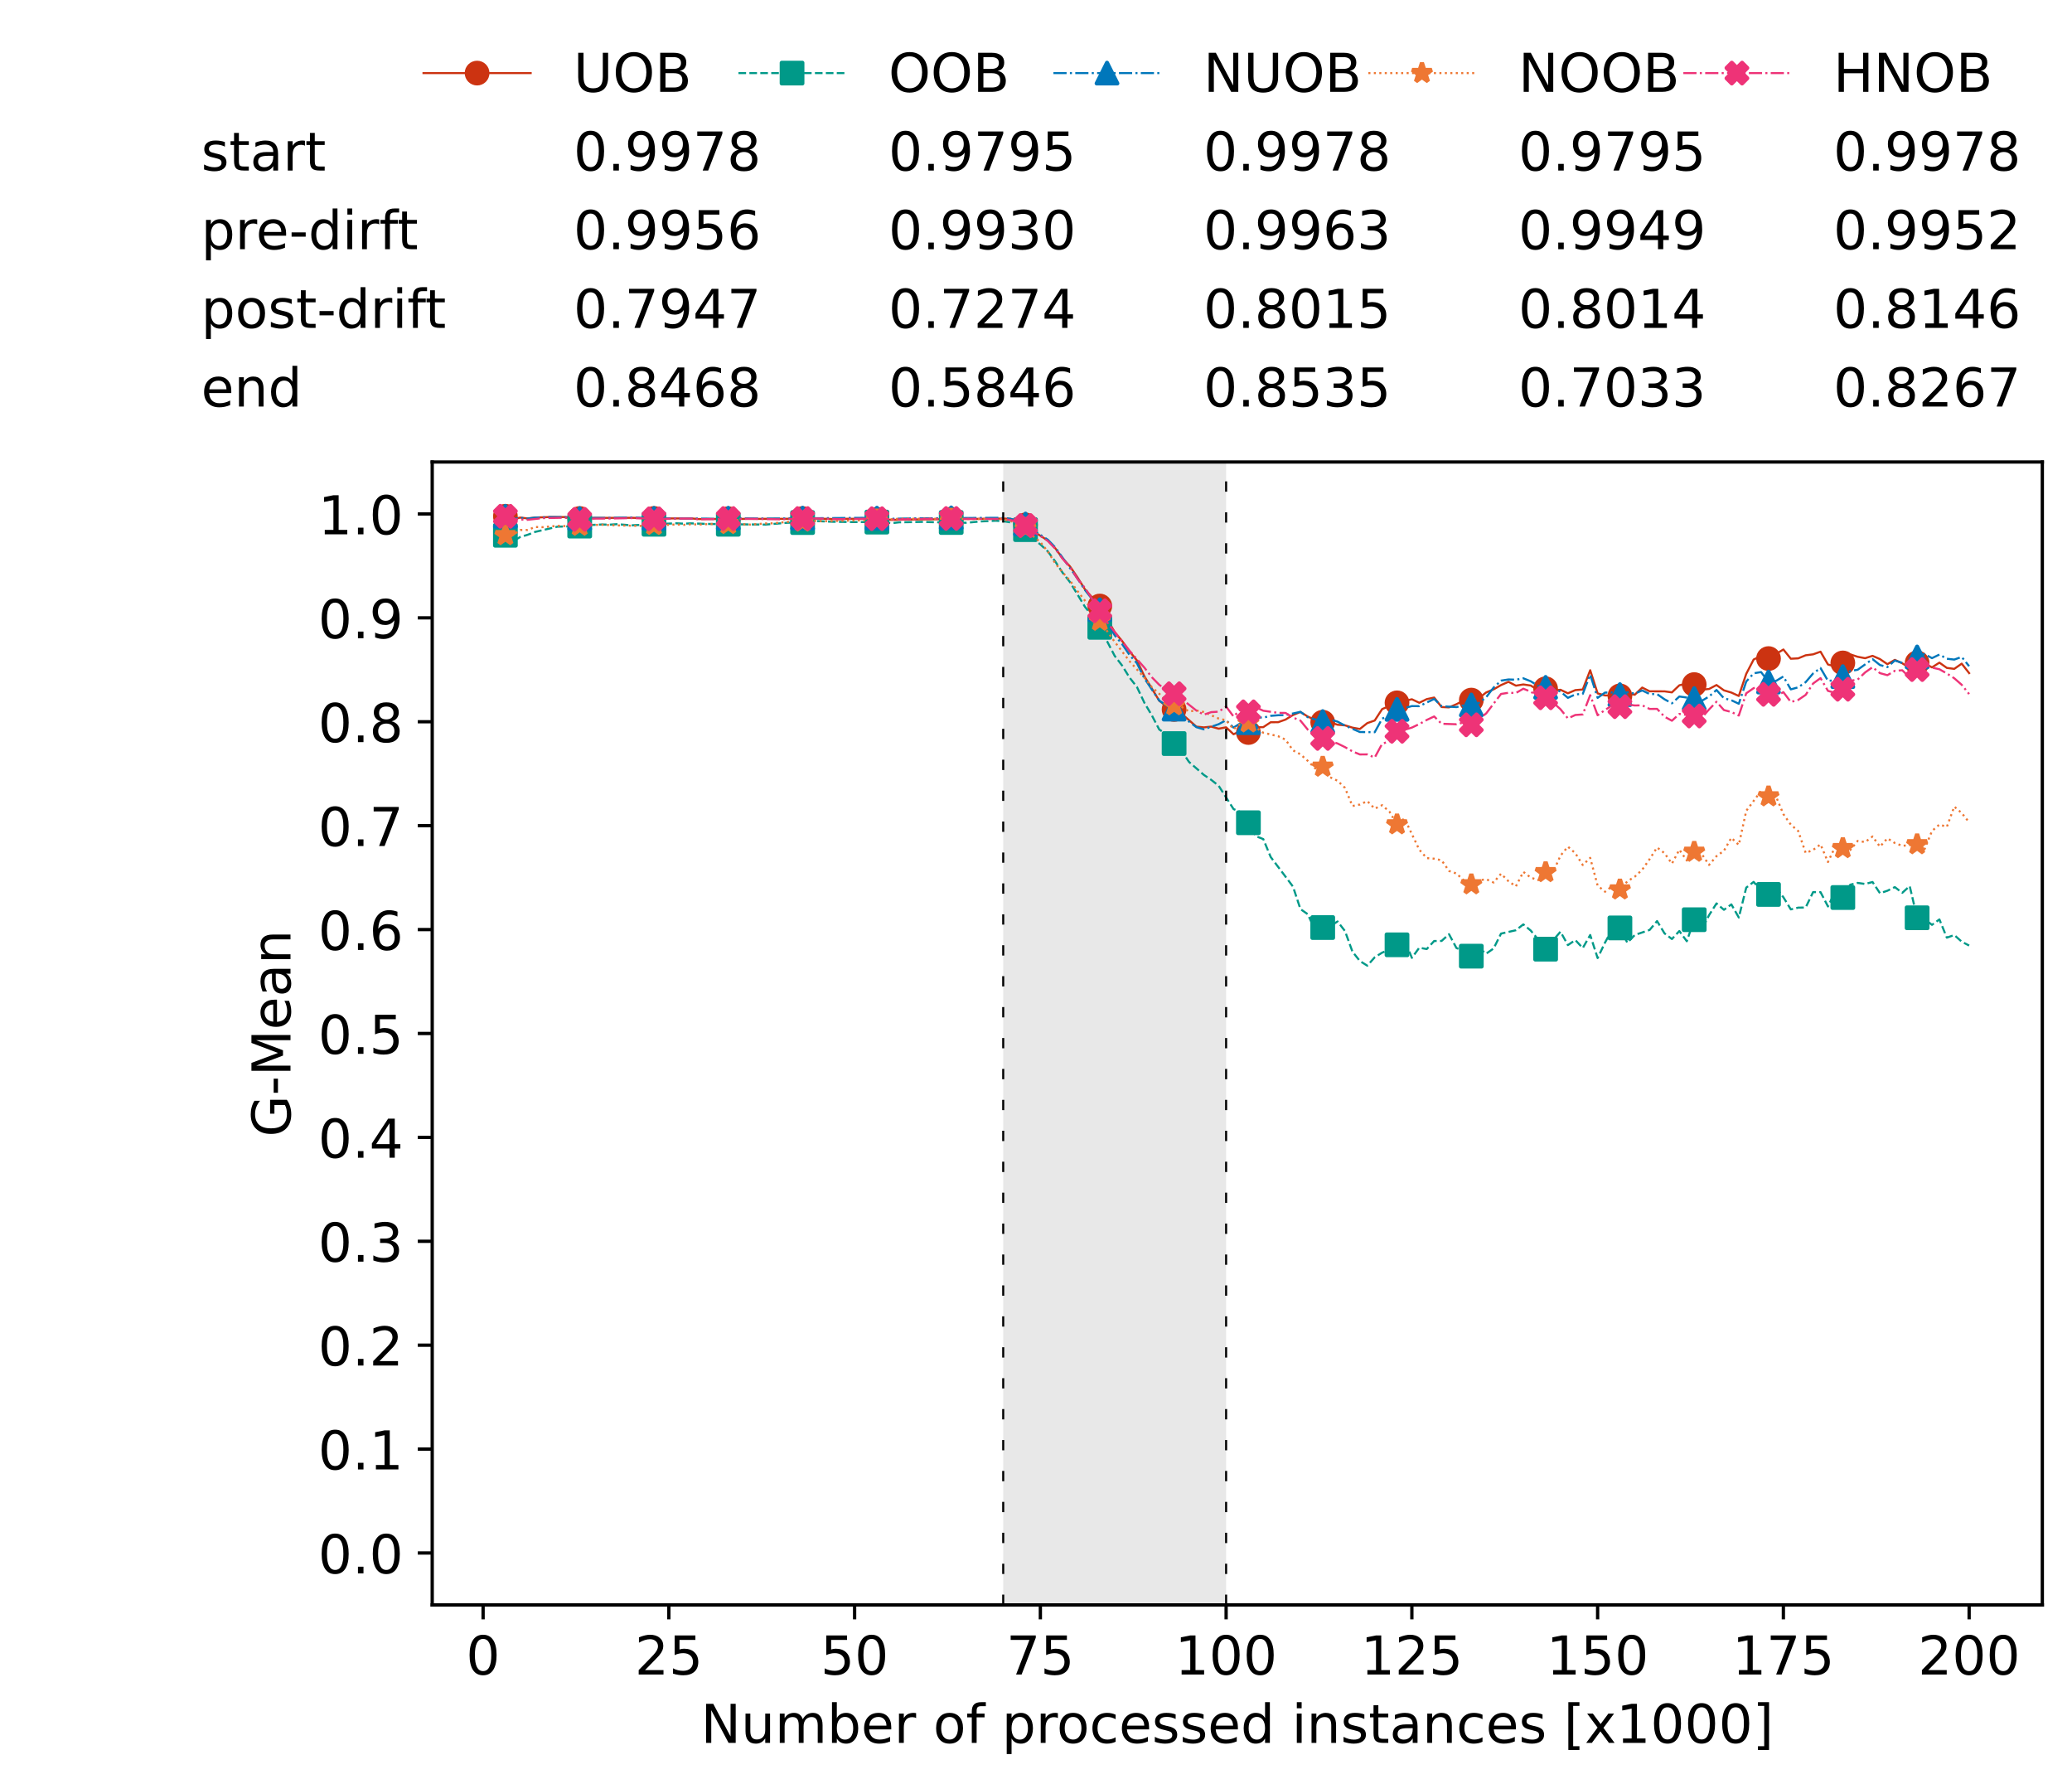 <?xml version="1.0" encoding="utf-8" standalone="no"?>
<!DOCTYPE svg PUBLIC "-//W3C//DTD SVG 1.1//EN"
  "http://www.w3.org/Graphics/SVG/1.1/DTD/svg11.dtd">
<!-- Created with matplotlib (https://matplotlib.org/) -->
<svg height="432.615pt" version="1.1" viewBox="0 0 502.65 432.615" width="502.65pt" xmlns="http://www.w3.org/2000/svg" xmlns:xlink="http://www.w3.org/1999/xlink">
 <defs>
  <style type="text/css">*{stroke-linecap:butt;stroke-linejoin:round;}</style>
 </defs>
 <g id="figure_1">
  <g id="patch_1">
   <path d="M 0 432.615 
L 502.65 432.615 
L 502.65 0 
L 0 0 
z
" style="fill:#ffffff;"/>
  </g>
  <g id="axes_1">
   <g id="patch_2">
    <path d="M 104.85 389.252 
L 495.45 389.252 
L 495.45 112.052 
L 104.85 112.052 
z
" style="fill:#ffffff;"/>
   </g>
   <g id="patch_3">
    <path clip-path="url(#p6748fcd51a)" d="M 297.446 389.252 
L 297.446 112.052 
L 243.372 112.052 
L 243.372 389.252 
z
" style="fill:#d3d3d3;opacity:0.5;"/>
   </g>
   <g id="matplotlib.axis_1">
    <g id="xtick_1">
     <g id="line2d_1">
      <defs>
       <path d="M 0 0 
L 0 3.5 
" id="m292169138b" style="stroke:#000000;stroke-width:0.8;"/>
      </defs>
      <g>
       <use style="stroke:#000000;stroke-width:0.8;" x="117.197" xlink:href="#m292169138b" y="389.252"/>
      </g>
     </g>
     <g id="text_1">
      <!-- 0 -->
      <g transform="translate(113.061 406.13)scale(0.13 -0.13)">
       <defs>
        <path d="M 31.781 66.406 
Q 24.172 66.406 20.328 58.906 
Q 16.5 51.422 16.5 36.375 
Q 16.5 21.391 20.328 13.891 
Q 24.172 6.391 31.781 6.391 
Q 39.453 6.391 43.281 13.891 
Q 47.125 21.391 47.125 36.375 
Q 47.125 51.422 43.281 58.906 
Q 39.453 66.406 31.781 66.406 
z
M 31.781 74.219 
Q 44.047 74.219 50.516 64.516 
Q 56.984 54.828 56.984 36.375 
Q 56.984 17.969 50.516 8.266 
Q 44.047 -1.422 31.781 -1.422 
Q 19.531 -1.422 13.062 8.266 
Q 6.594 17.969 6.594 36.375 
Q 6.594 54.828 13.062 64.516 
Q 19.531 74.219 31.781 74.219 
z
" id="DejaVuSans-48"/>
       </defs>
       <use xlink:href="#DejaVuSans-48"/>
      </g>
     </g>
    </g>
    <g id="xtick_2">
     <g id="line2d_2">
      <g>
       <use style="stroke:#000000;stroke-width:0.8;" x="162.259" xlink:href="#m292169138b" y="389.252"/>
      </g>
     </g>
     <g id="text_2">
      <!-- 25 -->
      <g transform="translate(153.988 406.13)scale(0.13 -0.13)">
       <defs>
        <path d="M 19.188 8.297 
L 53.609 8.297 
L 53.609 0 
L 7.328 0 
L 7.328 8.297 
Q 12.938 14.109 22.625 23.891 
Q 32.328 33.688 34.812 36.531 
Q 39.547 41.844 41.422 45.531 
Q 43.312 49.219 43.312 52.781 
Q 43.312 58.594 39.234 62.25 
Q 35.156 65.922 28.609 65.922 
Q 23.969 65.922 18.812 64.312 
Q 13.672 62.703 7.812 59.422 
L 7.812 69.391 
Q 13.766 71.781 18.938 73 
Q 24.125 74.219 28.422 74.219 
Q 39.75 74.219 46.484 68.547 
Q 53.219 62.891 53.219 53.422 
Q 53.219 48.922 51.531 44.891 
Q 49.859 40.875 45.406 35.406 
Q 44.188 33.984 37.641 27.219 
Q 31.109 20.453 19.188 8.297 
z
" id="DejaVuSans-50"/>
        <path d="M 10.797 72.906 
L 49.516 72.906 
L 49.516 64.594 
L 19.828 64.594 
L 19.828 46.734 
Q 21.969 47.469 24.109 47.828 
Q 26.266 48.188 28.422 48.188 
Q 40.625 48.188 47.75 41.5 
Q 54.891 34.812 54.891 23.391 
Q 54.891 11.625 47.562 5.094 
Q 40.234 -1.422 26.906 -1.422 
Q 22.312 -1.422 17.547 -0.641 
Q 12.797 0.141 7.719 1.703 
L 7.719 11.625 
Q 12.109 9.234 16.797 8.062 
Q 21.484 6.891 26.703 6.891 
Q 35.156 6.891 40.078 11.328 
Q 45.016 15.766 45.016 23.391 
Q 45.016 31 40.078 35.438 
Q 35.156 39.891 26.703 39.891 
Q 22.75 39.891 18.812 39.016 
Q 14.891 38.141 10.797 36.281 
z
" id="DejaVuSans-53"/>
       </defs>
       <use xlink:href="#DejaVuSans-50"/>
       <use x="63.623" xlink:href="#DejaVuSans-53"/>
      </g>
     </g>
    </g>
    <g id="xtick_3">
     <g id="line2d_3">
      <g>
       <use style="stroke:#000000;stroke-width:0.8;" x="207.322" xlink:href="#m292169138b" y="389.252"/>
      </g>
     </g>
     <g id="text_3">
      <!-- 50 -->
      <g transform="translate(199.05 406.13)scale(0.13 -0.13)">
       <use xlink:href="#DejaVuSans-53"/>
       <use x="63.623" xlink:href="#DejaVuSans-48"/>
      </g>
     </g>
    </g>
    <g id="xtick_4">
     <g id="line2d_4">
      <g>
       <use style="stroke:#000000;stroke-width:0.8;" x="252.384" xlink:href="#m292169138b" y="389.252"/>
      </g>
     </g>
     <g id="text_4">
      <!-- 75 -->
      <g transform="translate(244.113 406.13)scale(0.13 -0.13)">
       <defs>
        <path d="M 8.203 72.906 
L 55.078 72.906 
L 55.078 68.703 
L 28.609 0 
L 18.312 0 
L 43.219 64.594 
L 8.203 64.594 
z
" id="DejaVuSans-55"/>
       </defs>
       <use xlink:href="#DejaVuSans-55"/>
       <use x="63.623" xlink:href="#DejaVuSans-53"/>
      </g>
     </g>
    </g>
    <g id="xtick_5">
     <g id="line2d_5">
      <g>
       <use style="stroke:#000000;stroke-width:0.8;" x="297.446" xlink:href="#m292169138b" y="389.252"/>
      </g>
     </g>
     <g id="text_5">
      <!-- 100 -->
      <g transform="translate(285.039 406.13)scale(0.13 -0.13)">
       <defs>
        <path d="M 12.406 8.297 
L 28.516 8.297 
L 28.516 63.922 
L 10.984 60.406 
L 10.984 69.391 
L 28.422 72.906 
L 38.281 72.906 
L 38.281 8.297 
L 54.391 8.297 
L 54.391 0 
L 12.406 0 
z
" id="DejaVuSans-49"/>
       </defs>
       <use xlink:href="#DejaVuSans-49"/>
       <use x="63.623" xlink:href="#DejaVuSans-48"/>
       <use x="127.246" xlink:href="#DejaVuSans-48"/>
      </g>
     </g>
    </g>
    <g id="xtick_6">
     <g id="line2d_6">
      <g>
       <use style="stroke:#000000;stroke-width:0.8;" x="342.509" xlink:href="#m292169138b" y="389.252"/>
      </g>
     </g>
     <g id="text_6">
      <!-- 125 -->
      <g transform="translate(330.102 406.13)scale(0.13 -0.13)">
       <use xlink:href="#DejaVuSans-49"/>
       <use x="63.623" xlink:href="#DejaVuSans-50"/>
       <use x="127.246" xlink:href="#DejaVuSans-53"/>
      </g>
     </g>
    </g>
    <g id="xtick_7">
     <g id="line2d_7">
      <g>
       <use style="stroke:#000000;stroke-width:0.8;" x="387.571" xlink:href="#m292169138b" y="389.252"/>
      </g>
     </g>
     <g id="text_7">
      <!-- 150 -->
      <g transform="translate(375.164 406.13)scale(0.13 -0.13)">
       <use xlink:href="#DejaVuSans-49"/>
       <use x="63.623" xlink:href="#DejaVuSans-53"/>
       <use x="127.246" xlink:href="#DejaVuSans-48"/>
      </g>
     </g>
    </g>
    <g id="xtick_8">
     <g id="line2d_8">
      <g>
       <use style="stroke:#000000;stroke-width:0.8;" x="432.633" xlink:href="#m292169138b" y="389.252"/>
      </g>
     </g>
     <g id="text_8">
      <!-- 175 -->
      <g transform="translate(420.226 406.13)scale(0.13 -0.13)">
       <use xlink:href="#DejaVuSans-49"/>
       <use x="63.623" xlink:href="#DejaVuSans-55"/>
       <use x="127.246" xlink:href="#DejaVuSans-53"/>
      </g>
     </g>
    </g>
    <g id="xtick_9">
     <g id="line2d_9">
      <g>
       <use style="stroke:#000000;stroke-width:0.8;" x="477.695" xlink:href="#m292169138b" y="389.252"/>
      </g>
     </g>
     <g id="text_9">
      <!-- 200 -->
      <g transform="translate(465.289 406.13)scale(0.13 -0.13)">
       <use xlink:href="#DejaVuSans-50"/>
       <use x="63.623" xlink:href="#DejaVuSans-48"/>
       <use x="127.246" xlink:href="#DejaVuSans-48"/>
      </g>
     </g>
    </g>
    <g id="text_10">
     <!-- Number of processed instances [x1000] -->
     <g transform="translate(170.025 422.711)scale(0.13 -0.13)">
      <defs>
       <path d="M 9.812 72.906 
L 23.094 72.906 
L 55.422 11.922 
L 55.422 72.906 
L 64.984 72.906 
L 64.984 0 
L 51.703 0 
L 19.391 60.984 
L 19.391 0 
L 9.812 0 
z
" id="DejaVuSans-78"/>
       <path d="M 8.5 21.578 
L 8.5 54.688 
L 17.484 54.688 
L 17.484 21.922 
Q 17.484 14.156 20.5 10.266 
Q 23.531 6.391 29.594 6.391 
Q 36.859 6.391 41.078 11.031 
Q 45.312 15.672 45.312 23.688 
L 45.312 54.688 
L 54.297 54.688 
L 54.297 0 
L 45.312 0 
L 45.312 8.406 
Q 42.047 3.422 37.719 1 
Q 33.406 -1.422 27.688 -1.422 
Q 18.266 -1.422 13.375 4.438 
Q 8.5 10.297 8.5 21.578 
z
M 31.109 56 
z
" id="DejaVuSans-117"/>
       <path d="M 52 44.188 
Q 55.375 50.25 60.062 53.125 
Q 64.75 56 71.094 56 
Q 79.641 56 84.281 50.016 
Q 88.922 44.047 88.922 33.016 
L 88.922 0 
L 79.891 0 
L 79.891 32.719 
Q 79.891 40.578 77.094 44.375 
Q 74.312 48.188 68.609 48.188 
Q 61.625 48.188 57.562 43.547 
Q 53.516 38.922 53.516 30.906 
L 53.516 0 
L 44.484 0 
L 44.484 32.719 
Q 44.484 40.625 41.703 44.406 
Q 38.922 48.188 33.109 48.188 
Q 26.219 48.188 22.156 43.531 
Q 18.109 38.875 18.109 30.906 
L 18.109 0 
L 9.078 0 
L 9.078 54.688 
L 18.109 54.688 
L 18.109 46.188 
Q 21.188 51.219 25.484 53.609 
Q 29.781 56 35.688 56 
Q 41.656 56 45.828 52.969 
Q 50 49.953 52 44.188 
z
" id="DejaVuSans-109"/>
       <path d="M 48.688 27.297 
Q 48.688 37.203 44.609 42.844 
Q 40.531 48.484 33.406 48.484 
Q 26.266 48.484 22.188 42.844 
Q 18.109 37.203 18.109 27.297 
Q 18.109 17.391 22.188 11.75 
Q 26.266 6.109 33.406 6.109 
Q 40.531 6.109 44.609 11.75 
Q 48.688 17.391 48.688 27.297 
z
M 18.109 46.391 
Q 20.953 51.266 25.266 53.625 
Q 29.594 56 35.594 56 
Q 45.562 56 51.781 48.094 
Q 58.016 40.188 58.016 27.297 
Q 58.016 14.406 51.781 6.484 
Q 45.562 -1.422 35.594 -1.422 
Q 29.594 -1.422 25.266 0.953 
Q 20.953 3.328 18.109 8.203 
L 18.109 0 
L 9.078 0 
L 9.078 75.984 
L 18.109 75.984 
z
" id="DejaVuSans-98"/>
       <path d="M 56.203 29.594 
L 56.203 25.203 
L 14.891 25.203 
Q 15.484 15.922 20.484 11.062 
Q 25.484 6.203 34.422 6.203 
Q 39.594 6.203 44.453 7.469 
Q 49.312 8.734 54.109 11.281 
L 54.109 2.781 
Q 49.266 0.734 44.188 -0.344 
Q 39.109 -1.422 33.891 -1.422 
Q 20.797 -1.422 13.156 6.188 
Q 5.516 13.812 5.516 26.812 
Q 5.516 40.234 12.766 48.109 
Q 20.016 56 32.328 56 
Q 43.359 56 49.781 48.891 
Q 56.203 41.797 56.203 29.594 
z
M 47.219 32.234 
Q 47.125 39.594 43.094 43.984 
Q 39.062 48.391 32.422 48.391 
Q 24.906 48.391 20.391 44.141 
Q 15.875 39.891 15.188 32.172 
z
" id="DejaVuSans-101"/>
       <path d="M 41.109 46.297 
Q 39.594 47.172 37.812 47.578 
Q 36.031 48 33.891 48 
Q 26.266 48 22.188 43.047 
Q 18.109 38.094 18.109 28.812 
L 18.109 0 
L 9.078 0 
L 9.078 54.688 
L 18.109 54.688 
L 18.109 46.188 
Q 20.953 51.172 25.484 53.578 
Q 30.031 56 36.531 56 
Q 37.453 56 38.578 55.875 
Q 39.703 55.766 41.062 55.516 
z
" id="DejaVuSans-114"/>
       <path id="DejaVuSans-32"/>
       <path d="M 30.609 48.391 
Q 23.391 48.391 19.188 42.75 
Q 14.984 37.109 14.984 27.297 
Q 14.984 17.484 19.156 11.844 
Q 23.344 6.203 30.609 6.203 
Q 37.797 6.203 41.984 11.859 
Q 46.188 17.531 46.188 27.297 
Q 46.188 37.016 41.984 42.703 
Q 37.797 48.391 30.609 48.391 
z
M 30.609 56 
Q 42.328 56 49.016 48.375 
Q 55.719 40.766 55.719 27.297 
Q 55.719 13.875 49.016 6.219 
Q 42.328 -1.422 30.609 -1.422 
Q 18.844 -1.422 12.172 6.219 
Q 5.516 13.875 5.516 27.297 
Q 5.516 40.766 12.172 48.375 
Q 18.844 56 30.609 56 
z
" id="DejaVuSans-111"/>
       <path d="M 37.109 75.984 
L 37.109 68.5 
L 28.516 68.5 
Q 23.688 68.5 21.797 66.547 
Q 19.922 64.594 19.922 59.516 
L 19.922 54.688 
L 34.719 54.688 
L 34.719 47.703 
L 19.922 47.703 
L 19.922 0 
L 10.891 0 
L 10.891 47.703 
L 2.297 47.703 
L 2.297 54.688 
L 10.891 54.688 
L 10.891 58.5 
Q 10.891 67.625 15.141 71.797 
Q 19.391 75.984 28.609 75.984 
z
" id="DejaVuSans-102"/>
       <path d="M 18.109 8.203 
L 18.109 -20.797 
L 9.078 -20.797 
L 9.078 54.688 
L 18.109 54.688 
L 18.109 46.391 
Q 20.953 51.266 25.266 53.625 
Q 29.594 56 35.594 56 
Q 45.562 56 51.781 48.094 
Q 58.016 40.188 58.016 27.297 
Q 58.016 14.406 51.781 6.484 
Q 45.562 -1.422 35.594 -1.422 
Q 29.594 -1.422 25.266 0.953 
Q 20.953 3.328 18.109 8.203 
z
M 48.688 27.297 
Q 48.688 37.203 44.609 42.844 
Q 40.531 48.484 33.406 48.484 
Q 26.266 48.484 22.188 42.844 
Q 18.109 37.203 18.109 27.297 
Q 18.109 17.391 22.188 11.75 
Q 26.266 6.109 33.406 6.109 
Q 40.531 6.109 44.609 11.75 
Q 48.688 17.391 48.688 27.297 
z
" id="DejaVuSans-112"/>
       <path d="M 48.781 52.594 
L 48.781 44.188 
Q 44.969 46.297 41.141 47.344 
Q 37.312 48.391 33.406 48.391 
Q 24.656 48.391 19.812 42.844 
Q 14.984 37.312 14.984 27.297 
Q 14.984 17.281 19.812 11.734 
Q 24.656 6.203 33.406 6.203 
Q 37.312 6.203 41.141 7.25 
Q 44.969 8.297 48.781 10.406 
L 48.781 2.094 
Q 45.016 0.344 40.984 -0.531 
Q 36.969 -1.422 32.422 -1.422 
Q 20.062 -1.422 12.781 6.344 
Q 5.516 14.109 5.516 27.297 
Q 5.516 40.672 12.859 48.328 
Q 20.219 56 33.016 56 
Q 37.156 56 41.109 55.141 
Q 45.062 54.297 48.781 52.594 
z
" id="DejaVuSans-99"/>
       <path d="M 44.281 53.078 
L 44.281 44.578 
Q 40.484 46.531 36.375 47.5 
Q 32.281 48.484 27.875 48.484 
Q 21.188 48.484 17.844 46.438 
Q 14.5 44.391 14.5 40.281 
Q 14.5 37.156 16.891 35.375 
Q 19.281 33.594 26.516 31.984 
L 29.594 31.297 
Q 39.156 29.25 43.188 25.516 
Q 47.219 21.781 47.219 15.094 
Q 47.219 7.469 41.188 3.016 
Q 35.156 -1.422 24.609 -1.422 
Q 20.219 -1.422 15.453 -0.562 
Q 10.688 0.297 5.422 2 
L 5.422 11.281 
Q 10.406 8.688 15.234 7.391 
Q 20.062 6.109 24.812 6.109 
Q 31.156 6.109 34.562 8.281 
Q 37.984 10.453 37.984 14.406 
Q 37.984 18.062 35.516 20.016 
Q 33.062 21.969 24.703 23.781 
L 21.578 24.516 
Q 13.234 26.266 9.516 29.906 
Q 5.812 33.547 5.812 39.891 
Q 5.812 47.609 11.281 51.797 
Q 16.75 56 26.812 56 
Q 31.781 56 36.172 55.266 
Q 40.578 54.547 44.281 53.078 
z
" id="DejaVuSans-115"/>
       <path d="M 45.406 46.391 
L 45.406 75.984 
L 54.391 75.984 
L 54.391 0 
L 45.406 0 
L 45.406 8.203 
Q 42.578 3.328 38.25 0.953 
Q 33.938 -1.422 27.875 -1.422 
Q 17.969 -1.422 11.734 6.484 
Q 5.516 14.406 5.516 27.297 
Q 5.516 40.188 11.734 48.094 
Q 17.969 56 27.875 56 
Q 33.938 56 38.25 53.625 
Q 42.578 51.266 45.406 46.391 
z
M 14.797 27.297 
Q 14.797 17.391 18.875 11.75 
Q 22.953 6.109 30.078 6.109 
Q 37.203 6.109 41.297 11.75 
Q 45.406 17.391 45.406 27.297 
Q 45.406 37.203 41.297 42.844 
Q 37.203 48.484 30.078 48.484 
Q 22.953 48.484 18.875 42.844 
Q 14.797 37.203 14.797 27.297 
z
" id="DejaVuSans-100"/>
       <path d="M 9.422 54.688 
L 18.406 54.688 
L 18.406 0 
L 9.422 0 
z
M 9.422 75.984 
L 18.406 75.984 
L 18.406 64.594 
L 9.422 64.594 
z
" id="DejaVuSans-105"/>
       <path d="M 54.891 33.016 
L 54.891 0 
L 45.906 0 
L 45.906 32.719 
Q 45.906 40.484 42.875 44.328 
Q 39.844 48.188 33.797 48.188 
Q 26.516 48.188 22.312 43.547 
Q 18.109 38.922 18.109 30.906 
L 18.109 0 
L 9.078 0 
L 9.078 54.688 
L 18.109 54.688 
L 18.109 46.188 
Q 21.344 51.125 25.703 53.562 
Q 30.078 56 35.797 56 
Q 45.219 56 50.047 50.172 
Q 54.891 44.344 54.891 33.016 
z
" id="DejaVuSans-110"/>
       <path d="M 18.312 70.219 
L 18.312 54.688 
L 36.812 54.688 
L 36.812 47.703 
L 18.312 47.703 
L 18.312 18.016 
Q 18.312 11.328 20.141 9.422 
Q 21.969 7.516 27.594 7.516 
L 36.812 7.516 
L 36.812 0 
L 27.594 0 
Q 17.188 0 13.234 3.875 
Q 9.281 7.766 9.281 18.016 
L 9.281 47.703 
L 2.688 47.703 
L 2.688 54.688 
L 9.281 54.688 
L 9.281 70.219 
z
" id="DejaVuSans-116"/>
       <path d="M 34.281 27.484 
Q 23.391 27.484 19.188 25 
Q 14.984 22.516 14.984 16.5 
Q 14.984 11.719 18.141 8.906 
Q 21.297 6.109 26.703 6.109 
Q 34.188 6.109 38.703 11.406 
Q 43.219 16.703 43.219 25.484 
L 43.219 27.484 
z
M 52.203 31.203 
L 52.203 0 
L 43.219 0 
L 43.219 8.297 
Q 40.141 3.328 35.547 0.953 
Q 30.953 -1.422 24.312 -1.422 
Q 15.922 -1.422 10.953 3.297 
Q 6 8.016 6 15.922 
Q 6 25.141 12.172 29.828 
Q 18.359 34.516 30.609 34.516 
L 43.219 34.516 
L 43.219 35.406 
Q 43.219 41.609 39.141 45 
Q 35.062 48.391 27.688 48.391 
Q 23 48.391 18.547 47.266 
Q 14.109 46.141 10.016 43.891 
L 10.016 52.203 
Q 14.938 54.109 19.578 55.047 
Q 24.219 56 28.609 56 
Q 40.484 56 46.344 49.844 
Q 52.203 43.703 52.203 31.203 
z
" id="DejaVuSans-97"/>
       <path d="M 8.594 75.984 
L 29.297 75.984 
L 29.297 69 
L 17.578 69 
L 17.578 -6.203 
L 29.297 -6.203 
L 29.297 -13.188 
L 8.594 -13.188 
z
" id="DejaVuSans-91"/>
       <path d="M 54.891 54.688 
L 35.109 28.078 
L 55.906 0 
L 45.312 0 
L 29.391 21.484 
L 13.484 0 
L 2.875 0 
L 24.125 28.609 
L 4.688 54.688 
L 15.281 54.688 
L 29.781 35.203 
L 44.281 54.688 
z
" id="DejaVuSans-120"/>
       <path d="M 30.422 75.984 
L 30.422 -13.188 
L 9.719 -13.188 
L 9.719 -6.203 
L 21.391 -6.203 
L 21.391 69 
L 9.719 69 
L 9.719 75.984 
z
" id="DejaVuSans-93"/>
      </defs>
      <use xlink:href="#DejaVuSans-78"/>
      <use x="74.805" xlink:href="#DejaVuSans-117"/>
      <use x="138.184" xlink:href="#DejaVuSans-109"/>
      <use x="235.596" xlink:href="#DejaVuSans-98"/>
      <use x="299.072" xlink:href="#DejaVuSans-101"/>
      <use x="360.596" xlink:href="#DejaVuSans-114"/>
      <use x="401.709" xlink:href="#DejaVuSans-32"/>
      <use x="433.496" xlink:href="#DejaVuSans-111"/>
      <use x="494.678" xlink:href="#DejaVuSans-102"/>
      <use x="529.883" xlink:href="#DejaVuSans-32"/>
      <use x="561.67" xlink:href="#DejaVuSans-112"/>
      <use x="625.146" xlink:href="#DejaVuSans-114"/>
      <use x="664.01" xlink:href="#DejaVuSans-111"/>
      <use x="725.191" xlink:href="#DejaVuSans-99"/>
      <use x="780.172" xlink:href="#DejaVuSans-101"/>
      <use x="841.695" xlink:href="#DejaVuSans-115"/>
      <use x="893.795" xlink:href="#DejaVuSans-115"/>
      <use x="945.895" xlink:href="#DejaVuSans-101"/>
      <use x="1007.418" xlink:href="#DejaVuSans-100"/>
      <use x="1070.895" xlink:href="#DejaVuSans-32"/>
      <use x="1102.682" xlink:href="#DejaVuSans-105"/>
      <use x="1130.465" xlink:href="#DejaVuSans-110"/>
      <use x="1193.844" xlink:href="#DejaVuSans-115"/>
      <use x="1245.943" xlink:href="#DejaVuSans-116"/>
      <use x="1285.152" xlink:href="#DejaVuSans-97"/>
      <use x="1346.432" xlink:href="#DejaVuSans-110"/>
      <use x="1409.811" xlink:href="#DejaVuSans-99"/>
      <use x="1464.791" xlink:href="#DejaVuSans-101"/>
      <use x="1526.314" xlink:href="#DejaVuSans-115"/>
      <use x="1578.414" xlink:href="#DejaVuSans-32"/>
      <use x="1610.201" xlink:href="#DejaVuSans-91"/>
      <use x="1649.215" xlink:href="#DejaVuSans-120"/>
      <use x="1708.395" xlink:href="#DejaVuSans-49"/>
      <use x="1772.018" xlink:href="#DejaVuSans-48"/>
      <use x="1835.641" xlink:href="#DejaVuSans-48"/>
      <use x="1899.264" xlink:href="#DejaVuSans-48"/>
      <use x="1962.887" xlink:href="#DejaVuSans-93"/>
     </g>
    </g>
   </g>
   <g id="matplotlib.axis_2">
    <g id="ytick_1">
     <g id="line2d_10">
      <defs>
       <path d="M 0 0 
L -3.5 0 
" id="m37f67de88f" style="stroke:#000000;stroke-width:0.8;"/>
      </defs>
      <g>
       <use style="stroke:#000000;stroke-width:0.8;" x="104.85" xlink:href="#m37f67de88f" y="376.652"/>
      </g>
     </g>
     <g id="text_11">
      <!-- 0.0 -->
      <g transform="translate(77.176 381.591)scale(0.13 -0.13)">
       <defs>
        <path d="M 10.688 12.406 
L 21 12.406 
L 21 0 
L 10.688 0 
z
" id="DejaVuSans-46"/>
       </defs>
       <use xlink:href="#DejaVuSans-48"/>
       <use x="63.623" xlink:href="#DejaVuSans-46"/>
       <use x="95.41" xlink:href="#DejaVuSans-48"/>
      </g>
     </g>
    </g>
    <g id="ytick_2">
     <g id="line2d_11">
      <g>
       <use style="stroke:#000000;stroke-width:0.8;" x="104.85" xlink:href="#m37f67de88f" y="351.452"/>
      </g>
     </g>
     <g id="text_12">
      <!-- 0.1 -->
      <g transform="translate(77.176 356.391)scale(0.13 -0.13)">
       <use xlink:href="#DejaVuSans-48"/>
       <use x="63.623" xlink:href="#DejaVuSans-46"/>
       <use x="95.41" xlink:href="#DejaVuSans-49"/>
      </g>
     </g>
    </g>
    <g id="ytick_3">
     <g id="line2d_12">
      <g>
       <use style="stroke:#000000;stroke-width:0.8;" x="104.85" xlink:href="#m37f67de88f" y="326.252"/>
      </g>
     </g>
     <g id="text_13">
      <!-- 0.2 -->
      <g transform="translate(77.176 331.191)scale(0.13 -0.13)">
       <use xlink:href="#DejaVuSans-48"/>
       <use x="63.623" xlink:href="#DejaVuSans-46"/>
       <use x="95.41" xlink:href="#DejaVuSans-50"/>
      </g>
     </g>
    </g>
    <g id="ytick_4">
     <g id="line2d_13">
      <g>
       <use style="stroke:#000000;stroke-width:0.8;" x="104.85" xlink:href="#m37f67de88f" y="301.052"/>
      </g>
     </g>
     <g id="text_14">
      <!-- 0.3 -->
      <g transform="translate(77.176 305.991)scale(0.13 -0.13)">
       <defs>
        <path d="M 40.578 39.312 
Q 47.656 37.797 51.625 33 
Q 55.609 28.219 55.609 21.188 
Q 55.609 10.406 48.188 4.484 
Q 40.766 -1.422 27.094 -1.422 
Q 22.516 -1.422 17.656 -0.516 
Q 12.797 0.391 7.625 2.203 
L 7.625 11.719 
Q 11.719 9.328 16.594 8.109 
Q 21.484 6.891 26.812 6.891 
Q 36.078 6.891 40.938 10.547 
Q 45.797 14.203 45.797 21.188 
Q 45.797 27.641 41.281 31.266 
Q 36.766 34.906 28.719 34.906 
L 20.219 34.906 
L 20.219 43.016 
L 29.109 43.016 
Q 36.375 43.016 40.234 45.922 
Q 44.094 48.828 44.094 54.297 
Q 44.094 59.906 40.109 62.906 
Q 36.141 65.922 28.719 65.922 
Q 24.656 65.922 20.016 65.031 
Q 15.375 64.156 9.812 62.312 
L 9.812 71.094 
Q 15.438 72.656 20.344 73.438 
Q 25.25 74.219 29.594 74.219 
Q 40.828 74.219 47.359 69.109 
Q 53.906 64.016 53.906 55.328 
Q 53.906 49.266 50.438 45.094 
Q 46.969 40.922 40.578 39.312 
z
" id="DejaVuSans-51"/>
       </defs>
       <use xlink:href="#DejaVuSans-48"/>
       <use x="63.623" xlink:href="#DejaVuSans-46"/>
       <use x="95.41" xlink:href="#DejaVuSans-51"/>
      </g>
     </g>
    </g>
    <g id="ytick_5">
     <g id="line2d_14">
      <g>
       <use style="stroke:#000000;stroke-width:0.8;" x="104.85" xlink:href="#m37f67de88f" y="275.852"/>
      </g>
     </g>
     <g id="text_15">
      <!-- 0.4 -->
      <g transform="translate(77.176 280.791)scale(0.13 -0.13)">
       <defs>
        <path d="M 37.797 64.312 
L 12.891 25.391 
L 37.797 25.391 
z
M 35.203 72.906 
L 47.609 72.906 
L 47.609 25.391 
L 58.016 25.391 
L 58.016 17.188 
L 47.609 17.188 
L 47.609 0 
L 37.797 0 
L 37.797 17.188 
L 4.891 17.188 
L 4.891 26.703 
z
" id="DejaVuSans-52"/>
       </defs>
       <use xlink:href="#DejaVuSans-48"/>
       <use x="63.623" xlink:href="#DejaVuSans-46"/>
       <use x="95.41" xlink:href="#DejaVuSans-52"/>
      </g>
     </g>
    </g>
    <g id="ytick_6">
     <g id="line2d_15">
      <g>
       <use style="stroke:#000000;stroke-width:0.8;" x="104.85" xlink:href="#m37f67de88f" y="250.652"/>
      </g>
     </g>
     <g id="text_16">
      <!-- 0.5 -->
      <g transform="translate(77.176 255.591)scale(0.13 -0.13)">
       <use xlink:href="#DejaVuSans-48"/>
       <use x="63.623" xlink:href="#DejaVuSans-46"/>
       <use x="95.41" xlink:href="#DejaVuSans-53"/>
      </g>
     </g>
    </g>
    <g id="ytick_7">
     <g id="line2d_16">
      <g>
       <use style="stroke:#000000;stroke-width:0.8;" x="104.85" xlink:href="#m37f67de88f" y="225.452"/>
      </g>
     </g>
     <g id="text_17">
      <!-- 0.6 -->
      <g transform="translate(77.176 230.391)scale(0.13 -0.13)">
       <defs>
        <path d="M 33.016 40.375 
Q 26.375 40.375 22.484 35.828 
Q 18.609 31.297 18.609 23.391 
Q 18.609 15.531 22.484 10.953 
Q 26.375 6.391 33.016 6.391 
Q 39.656 6.391 43.531 10.953 
Q 47.406 15.531 47.406 23.391 
Q 47.406 31.297 43.531 35.828 
Q 39.656 40.375 33.016 40.375 
z
M 52.594 71.297 
L 52.594 62.312 
Q 48.875 64.062 45.094 64.984 
Q 41.312 65.922 37.594 65.922 
Q 27.828 65.922 22.672 59.328 
Q 17.531 52.734 16.797 39.406 
Q 19.672 43.656 24.016 45.922 
Q 28.375 48.188 33.594 48.188 
Q 44.578 48.188 50.953 41.516 
Q 57.328 34.859 57.328 23.391 
Q 57.328 12.156 50.688 5.359 
Q 44.047 -1.422 33.016 -1.422 
Q 20.359 -1.422 13.672 8.266 
Q 6.984 17.969 6.984 36.375 
Q 6.984 53.656 15.188 63.938 
Q 23.391 74.219 37.203 74.219 
Q 40.922 74.219 44.703 73.484 
Q 48.484 72.75 52.594 71.297 
z
" id="DejaVuSans-54"/>
       </defs>
       <use xlink:href="#DejaVuSans-48"/>
       <use x="63.623" xlink:href="#DejaVuSans-46"/>
       <use x="95.41" xlink:href="#DejaVuSans-54"/>
      </g>
     </g>
    </g>
    <g id="ytick_8">
     <g id="line2d_17">
      <g>
       <use style="stroke:#000000;stroke-width:0.8;" x="104.85" xlink:href="#m37f67de88f" y="200.252"/>
      </g>
     </g>
     <g id="text_18">
      <!-- 0.7 -->
      <g transform="translate(77.176 205.191)scale(0.13 -0.13)">
       <use xlink:href="#DejaVuSans-48"/>
       <use x="63.623" xlink:href="#DejaVuSans-46"/>
       <use x="95.41" xlink:href="#DejaVuSans-55"/>
      </g>
     </g>
    </g>
    <g id="ytick_9">
     <g id="line2d_18">
      <g>
       <use style="stroke:#000000;stroke-width:0.8;" x="104.85" xlink:href="#m37f67de88f" y="175.052"/>
      </g>
     </g>
     <g id="text_19">
      <!-- 0.8 -->
      <g transform="translate(77.176 179.991)scale(0.13 -0.13)">
       <defs>
        <path d="M 31.781 34.625 
Q 24.75 34.625 20.719 30.859 
Q 16.703 27.094 16.703 20.516 
Q 16.703 13.922 20.719 10.156 
Q 24.75 6.391 31.781 6.391 
Q 38.812 6.391 42.859 10.172 
Q 46.922 13.969 46.922 20.516 
Q 46.922 27.094 42.891 30.859 
Q 38.875 34.625 31.781 34.625 
z
M 21.922 38.812 
Q 15.578 40.375 12.031 44.719 
Q 8.5 49.078 8.5 55.328 
Q 8.5 64.062 14.719 69.141 
Q 20.953 74.219 31.781 74.219 
Q 42.672 74.219 48.875 69.141 
Q 55.078 64.062 55.078 55.328 
Q 55.078 49.078 51.531 44.719 
Q 48 40.375 41.703 38.812 
Q 48.828 37.156 52.797 32.312 
Q 56.781 27.484 56.781 20.516 
Q 56.781 9.906 50.312 4.234 
Q 43.844 -1.422 31.781 -1.422 
Q 19.734 -1.422 13.25 4.234 
Q 6.781 9.906 6.781 20.516 
Q 6.781 27.484 10.781 32.312 
Q 14.797 37.156 21.922 38.812 
z
M 18.312 54.391 
Q 18.312 48.734 21.844 45.562 
Q 25.391 42.391 31.781 42.391 
Q 38.141 42.391 41.719 45.562 
Q 45.312 48.734 45.312 54.391 
Q 45.312 60.062 41.719 63.234 
Q 38.141 66.406 31.781 66.406 
Q 25.391 66.406 21.844 63.234 
Q 18.312 60.062 18.312 54.391 
z
" id="DejaVuSans-56"/>
       </defs>
       <use xlink:href="#DejaVuSans-48"/>
       <use x="63.623" xlink:href="#DejaVuSans-46"/>
       <use x="95.41" xlink:href="#DejaVuSans-56"/>
      </g>
     </g>
    </g>
    <g id="ytick_10">
     <g id="line2d_19">
      <g>
       <use style="stroke:#000000;stroke-width:0.8;" x="104.85" xlink:href="#m37f67de88f" y="149.852"/>
      </g>
     </g>
     <g id="text_20">
      <!-- 0.9 -->
      <g transform="translate(77.176 154.791)scale(0.13 -0.13)">
       <defs>
        <path d="M 10.984 1.516 
L 10.984 10.5 
Q 14.703 8.734 18.5 7.812 
Q 22.312 6.891 25.984 6.891 
Q 35.75 6.891 40.891 13.453 
Q 46.047 20.016 46.781 33.406 
Q 43.953 29.203 39.594 26.953 
Q 35.25 24.703 29.984 24.703 
Q 19.047 24.703 12.672 31.312 
Q 6.297 37.938 6.297 49.422 
Q 6.297 60.641 12.938 67.422 
Q 19.578 74.219 30.609 74.219 
Q 43.266 74.219 49.922 64.516 
Q 56.594 54.828 56.594 36.375 
Q 56.594 19.141 48.406 8.859 
Q 40.234 -1.422 26.422 -1.422 
Q 22.703 -1.422 18.891 -0.688 
Q 15.094 0.047 10.984 1.516 
z
M 30.609 32.422 
Q 37.25 32.422 41.125 36.953 
Q 45.016 41.5 45.016 49.422 
Q 45.016 57.281 41.125 61.844 
Q 37.25 66.406 30.609 66.406 
Q 23.969 66.406 20.094 61.844 
Q 16.219 57.281 16.219 49.422 
Q 16.219 41.5 20.094 36.953 
Q 23.969 32.422 30.609 32.422 
z
" id="DejaVuSans-57"/>
       </defs>
       <use xlink:href="#DejaVuSans-48"/>
       <use x="63.623" xlink:href="#DejaVuSans-46"/>
       <use x="95.41" xlink:href="#DejaVuSans-57"/>
      </g>
     </g>
    </g>
    <g id="ytick_11">
     <g id="line2d_20">
      <g>
       <use style="stroke:#000000;stroke-width:0.8;" x="104.85" xlink:href="#m37f67de88f" y="124.652"/>
      </g>
     </g>
     <g id="text_21">
      <!-- 1.0 -->
      <g transform="translate(77.176 129.591)scale(0.13 -0.13)">
       <use xlink:href="#DejaVuSans-49"/>
       <use x="63.623" xlink:href="#DejaVuSans-46"/>
       <use x="95.41" xlink:href="#DejaVuSans-48"/>
      </g>
     </g>
    </g>
    <g id="text_22">
     <!-- G-Mean -->
     <g transform="translate(70.472 275.744)rotate(-90)scale(0.13 -0.13)">
      <defs>
       <path d="M 59.516 10.406 
L 59.516 29.984 
L 43.406 29.984 
L 43.406 38.094 
L 69.281 38.094 
L 69.281 6.781 
Q 63.578 2.734 56.688 0.656 
Q 49.812 -1.422 42 -1.422 
Q 24.906 -1.422 15.25 8.562 
Q 5.609 18.562 5.609 36.375 
Q 5.609 54.25 15.25 64.234 
Q 24.906 74.219 42 74.219 
Q 49.125 74.219 55.547 72.453 
Q 61.969 70.703 67.391 67.281 
L 67.391 56.781 
Q 61.922 61.422 55.766 63.766 
Q 49.609 66.109 42.828 66.109 
Q 29.438 66.109 22.719 58.641 
Q 16.016 51.172 16.016 36.375 
Q 16.016 21.625 22.719 14.156 
Q 29.438 6.688 42.828 6.688 
Q 48.047 6.688 52.141 7.594 
Q 56.25 8.5 59.516 10.406 
z
" id="DejaVuSans-71"/>
       <path d="M 4.891 31.391 
L 31.203 31.391 
L 31.203 23.391 
L 4.891 23.391 
z
" id="DejaVuSans-45"/>
       <path d="M 9.812 72.906 
L 24.516 72.906 
L 43.109 23.297 
L 61.812 72.906 
L 76.516 72.906 
L 76.516 0 
L 66.891 0 
L 66.891 64.016 
L 48.094 14.016 
L 38.188 14.016 
L 19.391 64.016 
L 19.391 0 
L 9.812 0 
z
" id="DejaVuSans-77"/>
      </defs>
      <use xlink:href="#DejaVuSans-71"/>
      <use x="77.49" xlink:href="#DejaVuSans-45"/>
      <use x="113.574" xlink:href="#DejaVuSans-77"/>
      <use x="199.854" xlink:href="#DejaVuSans-101"/>
      <use x="261.377" xlink:href="#DejaVuSans-97"/>
      <use x="322.656" xlink:href="#DejaVuSans-110"/>
     </g>
    </g>
   </g>
   <g id="line2d_21"/>
   <g id="line2d_22"/>
   <g id="line2d_23"/>
   <g id="line2d_24"/>
   <g id="line2d_25"/>
   <g id="line2d_26">
    <path clip-path="url(#p6748fcd51a)" d="M 122.605 125.217 
L 124.407 125.91 
L 126.21 125.538 
L 128.012 125.742 
L 129.815 125.524 
L 133.419 125.393 
L 137.024 125.4 
L 140.629 125.755 
L 144.234 125.606 
L 147.839 125.606 
L 153.247 125.584 
L 158.654 125.742 
L 167.667 125.731 
L 169.469 125.885 
L 180.284 125.849 
L 191.099 125.824 
L 192.902 125.709 
L 194.704 125.773 
L 196.507 125.721 
L 203.717 125.926 
L 205.519 125.815 
L 214.532 125.943 
L 216.334 126.095 
L 219.939 126.007 
L 230.754 125.915 
L 243.372 125.768 
L 245.174 125.849 
L 246.976 126.422 
L 248.779 127.316 
L 250.581 128.793 
L 254.186 131.092 
L 255.989 132.953 
L 257.791 135.431 
L 259.594 137.401 
L 261.396 140.049 
L 263.199 142.942 
L 266.804 146.978 
L 270.409 153.313 
L 272.211 155.452 
L 274.014 157.968 
L 275.816 160.175 
L 277.619 164.016 
L 281.224 169.95 
L 283.026 171.35 
L 284.829 172.07 
L 286.631 173.073 
L 290.236 176.236 
L 292.039 176.421 
L 293.841 176.23 
L 295.644 176.734 
L 297.446 176.397 
L 299.249 178.083 
L 301.051 177.233 
L 302.854 177.66 
L 304.656 176.388 
L 306.459 176.358 
L 308.261 175.167 
L 310.064 175.157 
L 311.866 174.521 
L 313.669 173.415 
L 315.471 172.677 
L 317.274 173.803 
L 319.076 174.591 
L 320.879 175.165 
L 322.681 175.183 
L 324.484 175.771 
L 326.286 175.922 
L 328.089 176.473 
L 329.891 176.804 
L 331.694 175.378 
L 333.496 174.75 
L 335.299 171.976 
L 338.904 170.46 
L 342.509 169.595 
L 344.311 170.45 
L 346.114 169.562 
L 347.916 169.178 
L 349.719 171.48 
L 351.521 171.563 
L 353.324 170.793 
L 355.126 169.871 
L 356.928 169.796 
L 358.731 169.355 
L 360.533 167.941 
L 362.336 167.191 
L 364.138 166.159 
L 365.941 165.365 
L 367.743 166.297 
L 369.546 166.004 
L 371.348 166.269 
L 373.151 167.41 
L 374.953 167.045 
L 376.756 167.492 
L 378.558 167.292 
L 380.361 168.147 
L 382.163 167.375 
L 383.966 167.227 
L 385.768 162.554 
L 387.571 168.172 
L 389.373 168.666 
L 391.176 168.663 
L 392.978 168.774 
L 394.781 168.183 
L 396.583 168.497 
L 398.386 166.759 
L 400.188 167.667 
L 403.793 167.674 
L 405.596 167.925 
L 407.398 166.204 
L 409.201 165.798 
L 411.003 166.033 
L 412.806 167.28 
L 414.608 167.1 
L 416.411 166.142 
L 418.213 167.432 
L 420.016 167.97 
L 421.818 168.798 
L 423.621 163.436 
L 425.423 159.954 
L 427.226 159.08 
L 429.028 159.728 
L 432.633 157.523 
L 434.436 159.763 
L 436.238 159.671 
L 438.041 158.928 
L 439.843 158.7 
L 441.646 158.055 
L 443.448 161.161 
L 445.251 161.667 
L 447.053 160.784 
L 448.856 158.707 
L 450.658 159.292 
L 452.461 159.635 
L 454.263 159.064 
L 456.066 159.853 
L 457.868 161.087 
L 459.671 160.037 
L 461.473 160.873 
L 463.276 161.999 
L 465.078 160.762 
L 466.881 160.871 
L 468.683 161.865 
L 470.485 160.713 
L 472.288 161.99 
L 474.09 162.223 
L 475.893 160.959 
L 477.695 163.254 
L 477.695 163.254 
" style="fill:none;stroke:#cc3311;stroke-linecap:square;stroke-width:0.5;"/>
    <defs>
     <path d="M 0 2.5 
C 0.663 2.5 1.299 2.237 1.768 1.768 
C 2.237 1.299 2.5 0.663 2.5 0 
C 2.5 -0.663 2.237 -1.299 1.768 -1.768 
C 1.299 -2.237 0.663 -2.5 0 -2.5 
C -0.663 -2.5 -1.299 -2.237 -1.768 -1.768 
C -2.237 -1.299 -2.5 -0.663 -2.5 0 
C -2.5 0.663 -2.237 1.299 -1.768 1.768 
C -1.299 2.237 -0.663 2.5 0 2.5 
z
" id="me3e930e17d" style="stroke:#cc3311;"/>
    </defs>
    <g clip-path="url(#p6748fcd51a)">
     <use style="fill:#cc3311;stroke:#cc3311;" x="122.605" xlink:href="#me3e930e17d" y="125.217"/>
     <use style="fill:#cc3311;stroke:#cc3311;" x="140.629" xlink:href="#me3e930e17d" y="125.755"/>
     <use style="fill:#cc3311;stroke:#cc3311;" x="158.654" xlink:href="#me3e930e17d" y="125.742"/>
     <use style="fill:#cc3311;stroke:#cc3311;" x="176.679" xlink:href="#me3e930e17d" y="125.807"/>
     <use style="fill:#cc3311;stroke:#cc3311;" x="194.704" xlink:href="#me3e930e17d" y="125.773"/>
     <use style="fill:#cc3311;stroke:#cc3311;" x="212.729" xlink:href="#me3e930e17d" y="125.95"/>
     <use style="fill:#cc3311;stroke:#cc3311;" x="230.754" xlink:href="#me3e930e17d" y="125.915"/>
     <use style="fill:#cc3311;stroke:#cc3311;" x="248.779" xlink:href="#me3e930e17d" y="127.316"/>
     <use style="fill:#cc3311;stroke:#cc3311;" x="266.804" xlink:href="#me3e930e17d" y="146.978"/>
     <use style="fill:#cc3311;stroke:#cc3311;" x="284.829" xlink:href="#me3e930e17d" y="172.07"/>
     <use style="fill:#cc3311;stroke:#cc3311;" x="302.854" xlink:href="#me3e930e17d" y="177.66"/>
     <use style="fill:#cc3311;stroke:#cc3311;" x="320.879" xlink:href="#me3e930e17d" y="175.165"/>
     <use style="fill:#cc3311;stroke:#cc3311;" x="338.904" xlink:href="#me3e930e17d" y="170.46"/>
     <use style="fill:#cc3311;stroke:#cc3311;" x="356.928" xlink:href="#me3e930e17d" y="169.796"/>
     <use style="fill:#cc3311;stroke:#cc3311;" x="374.953" xlink:href="#me3e930e17d" y="167.045"/>
     <use style="fill:#cc3311;stroke:#cc3311;" x="392.978" xlink:href="#me3e930e17d" y="168.774"/>
     <use style="fill:#cc3311;stroke:#cc3311;" x="411.003" xlink:href="#me3e930e17d" y="166.033"/>
     <use style="fill:#cc3311;stroke:#cc3311;" x="429.028" xlink:href="#me3e930e17d" y="159.728"/>
     <use style="fill:#cc3311;stroke:#cc3311;" x="447.053" xlink:href="#me3e930e17d" y="160.784"/>
     <use style="fill:#cc3311;stroke:#cc3311;" x="465.078" xlink:href="#me3e930e17d" y="160.762"/>
    </g>
   </g>
   <g id="line2d_27"/>
   <g id="line2d_28"/>
   <g id="line2d_29"/>
   <g id="line2d_30"/>
   <g id="line2d_31">
    <path clip-path="url(#p6748fcd51a)" d="M 122.605 129.823 
L 124.407 131.272 
L 126.21 130.24 
L 128.012 129.7 
L 129.815 129.005 
L 135.222 127.744 
L 138.827 127.636 
L 140.629 127.598 
L 142.432 127.364 
L 146.037 127.209 
L 147.839 127.252 
L 149.642 127.134 
L 153.247 127.404 
L 158.654 127.148 
L 162.259 126.99 
L 164.062 126.92 
L 165.864 127.007 
L 167.667 126.936 
L 171.272 127.059 
L 176.679 127.149 
L 185.692 127.23 
L 191.099 126.783 
L 194.704 126.737 
L 198.309 126.387 
L 201.914 126.545 
L 207.322 126.624 
L 212.729 126.624 
L 214.532 126.679 
L 216.334 126.89 
L 218.137 126.676 
L 221.742 126.618 
L 223.544 126.578 
L 228.952 126.709 
L 234.359 126.79 
L 237.964 126.464 
L 241.569 126.294 
L 243.372 126.415 
L 245.174 126.691 
L 246.976 127.284 
L 248.779 128.45 
L 250.581 130.688 
L 252.384 132.037 
L 254.186 133.734 
L 255.989 136.166 
L 257.791 138.92 
L 259.594 141.221 
L 263.199 147.17 
L 265.001 149.413 
L 266.804 152.148 
L 270.409 159.068 
L 272.211 161.41 
L 274.014 164.329 
L 275.816 166.629 
L 277.619 170.445 
L 279.421 173.495 
L 281.224 176.934 
L 283.026 178.106 
L 284.829 180.342 
L 286.631 182.086 
L 288.434 184.783 
L 292.039 187.936 
L 293.841 189.149 
L 295.644 190.585 
L 299.249 196.231 
L 301.051 196.982 
L 302.854 199.544 
L 304.656 202.802 
L 306.459 203.506 
L 308.261 207.855 
L 313.669 215.03 
L 315.471 220.478 
L 317.274 221.746 
L 319.076 225.743 
L 320.879 224.965 
L 322.681 224.637 
L 324.484 223.486 
L 326.286 225.823 
L 328.089 230.802 
L 329.891 233.079 
L 331.694 234.207 
L 333.496 232.18 
L 335.299 231.051 
L 337.101 230.276 
L 340.706 227.92 
L 342.509 232.309 
L 344.311 229.846 
L 346.114 230.181 
L 347.916 228.223 
L 349.719 228.21 
L 351.521 226.575 
L 353.324 229.934 
L 355.126 230.607 
L 356.928 231.905 
L 358.731 229.914 
L 360.533 231.3 
L 362.336 230.038 
L 364.138 226.432 
L 367.743 225.613 
L 369.546 224.197 
L 371.348 225.701 
L 373.151 227.864 
L 374.953 230.204 
L 378.558 225.967 
L 380.361 229.217 
L 382.163 227.996 
L 383.966 229.938 
L 385.768 226.768 
L 387.571 232.363 
L 389.373 228.595 
L 391.176 225.262 
L 392.978 225.054 
L 394.781 228.662 
L 396.583 226.763 
L 400.188 225.545 
L 401.991 223.392 
L 403.793 226.367 
L 405.596 227.747 
L 407.398 225.806 
L 409.201 228.282 
L 411.003 223.062 
L 412.806 225.509 
L 414.608 221.951 
L 416.411 219.109 
L 418.213 220.657 
L 420.016 219.347 
L 421.818 222.524 
L 423.621 215.282 
L 425.423 213.891 
L 427.226 215.997 
L 429.028 216.93 
L 430.831 215.303 
L 432.633 217.61 
L 434.436 220.562 
L 436.238 220.133 
L 438.041 220.102 
L 439.843 216.363 
L 441.646 216.376 
L 443.448 219.844 
L 445.251 216.164 
L 447.053 217.684 
L 448.856 214.566 
L 450.658 214.137 
L 452.461 214.393 
L 454.263 213.92 
L 456.066 216.639 
L 457.868 216.033 
L 459.671 215.158 
L 461.473 216.541 
L 463.276 214.902 
L 465.078 222.595 
L 466.881 222.891 
L 468.683 224.308 
L 470.485 222.992 
L 472.288 227.413 
L 474.09 226.777 
L 475.893 228.388 
L 477.695 229.329 
L 477.695 229.329 
" style="fill:none;stroke:#009988;stroke-dasharray:1.85,0.8;stroke-dashoffset:0;stroke-width:0.5;"/>
    <defs>
     <path d="M -2.5 2.5 
L 2.5 2.5 
L 2.5 -2.5 
L -2.5 -2.5 
z
" id="mc7d3a4519a" style="stroke:#009988;stroke-linejoin:miter;"/>
    </defs>
    <g clip-path="url(#p6748fcd51a)">
     <use style="fill:#009988;stroke:#009988;stroke-linejoin:miter;" x="122.605" xlink:href="#mc7d3a4519a" y="129.823"/>
     <use style="fill:#009988;stroke:#009988;stroke-linejoin:miter;" x="140.629" xlink:href="#mc7d3a4519a" y="127.598"/>
     <use style="fill:#009988;stroke:#009988;stroke-linejoin:miter;" x="158.654" xlink:href="#mc7d3a4519a" y="127.148"/>
     <use style="fill:#009988;stroke:#009988;stroke-linejoin:miter;" x="176.679" xlink:href="#mc7d3a4519a" y="127.149"/>
     <use style="fill:#009988;stroke:#009988;stroke-linejoin:miter;" x="194.704" xlink:href="#mc7d3a4519a" y="126.737"/>
     <use style="fill:#009988;stroke:#009988;stroke-linejoin:miter;" x="212.729" xlink:href="#mc7d3a4519a" y="126.624"/>
     <use style="fill:#009988;stroke:#009988;stroke-linejoin:miter;" x="230.754" xlink:href="#mc7d3a4519a" y="126.719"/>
     <use style="fill:#009988;stroke:#009988;stroke-linejoin:miter;" x="248.779" xlink:href="#mc7d3a4519a" y="128.45"/>
     <use style="fill:#009988;stroke:#009988;stroke-linejoin:miter;" x="266.804" xlink:href="#mc7d3a4519a" y="152.148"/>
     <use style="fill:#009988;stroke:#009988;stroke-linejoin:miter;" x="284.829" xlink:href="#mc7d3a4519a" y="180.342"/>
     <use style="fill:#009988;stroke:#009988;stroke-linejoin:miter;" x="302.854" xlink:href="#mc7d3a4519a" y="199.544"/>
     <use style="fill:#009988;stroke:#009988;stroke-linejoin:miter;" x="320.879" xlink:href="#mc7d3a4519a" y="224.965"/>
     <use style="fill:#009988;stroke:#009988;stroke-linejoin:miter;" x="338.904" xlink:href="#mc7d3a4519a" y="229.15"/>
     <use style="fill:#009988;stroke:#009988;stroke-linejoin:miter;" x="356.928" xlink:href="#mc7d3a4519a" y="231.905"/>
     <use style="fill:#009988;stroke:#009988;stroke-linejoin:miter;" x="374.953" xlink:href="#mc7d3a4519a" y="230.204"/>
     <use style="fill:#009988;stroke:#009988;stroke-linejoin:miter;" x="392.978" xlink:href="#mc7d3a4519a" y="225.054"/>
     <use style="fill:#009988;stroke:#009988;stroke-linejoin:miter;" x="411.003" xlink:href="#mc7d3a4519a" y="223.062"/>
     <use style="fill:#009988;stroke:#009988;stroke-linejoin:miter;" x="429.028" xlink:href="#mc7d3a4519a" y="216.93"/>
     <use style="fill:#009988;stroke:#009988;stroke-linejoin:miter;" x="447.053" xlink:href="#mc7d3a4519a" y="217.684"/>
     <use style="fill:#009988;stroke:#009988;stroke-linejoin:miter;" x="465.078" xlink:href="#mc7d3a4519a" y="222.595"/>
    </g>
   </g>
   <g id="line2d_32"/>
   <g id="line2d_33"/>
   <g id="line2d_34"/>
   <g id="line2d_35"/>
   <g id="line2d_36">
    <path clip-path="url(#p6748fcd51a)" d="M 122.605 125.217 
L 124.407 125.91 
L 126.21 125.585 
L 128.012 125.777 
L 129.815 125.552 
L 133.419 125.413 
L 137.024 125.416 
L 140.629 125.767 
L 144.234 125.617 
L 147.839 125.616 
L 153.247 125.533 
L 160.457 125.714 
L 171.272 125.793 
L 173.074 125.845 
L 176.679 125.691 
L 185.692 125.788 
L 205.519 125.625 
L 209.124 125.594 
L 214.532 125.668 
L 216.334 125.819 
L 221.742 125.725 
L 227.149 125.683 
L 243.372 125.575 
L 245.174 125.835 
L 246.976 126.343 
L 248.779 127.091 
L 250.581 128.561 
L 254.186 130.889 
L 255.989 132.76 
L 261.396 140.336 
L 263.199 143.103 
L 265.001 145.365 
L 266.804 147.891 
L 270.409 154.076 
L 272.211 156.208 
L 274.014 158.85 
L 275.816 160.865 
L 277.619 164.521 
L 281.224 169.91 
L 283.026 171.13 
L 284.829 171.993 
L 288.434 175 
L 290.236 176.365 
L 292.039 176.889 
L 295.644 175.635 
L 297.446 174.672 
L 299.249 176.475 
L 301.051 175.329 
L 302.854 175.279 
L 304.656 173.971 
L 306.459 174.047 
L 308.261 173.619 
L 310.064 173.47 
L 311.866 173.443 
L 315.471 172.647 
L 317.274 173.962 
L 320.879 175.004 
L 322.681 174.498 
L 324.484 175.022 
L 326.286 175.986 
L 329.891 177.539 
L 333.496 177.585 
L 335.299 174.294 
L 337.101 173.498 
L 338.904 172.056 
L 340.706 171.734 
L 342.509 171.249 
L 344.311 171.266 
L 347.916 169.521 
L 349.719 171.281 
L 353.324 171.498 
L 355.126 171.066 
L 356.928 170.986 
L 358.731 170.509 
L 360.533 169.101 
L 362.336 166.761 
L 364.138 165.076 
L 365.941 164.794 
L 367.743 164.851 
L 369.546 164.512 
L 371.348 165.234 
L 373.151 166.358 
L 376.756 167.049 
L 378.558 167.723 
L 380.361 169.254 
L 382.163 168.418 
L 383.966 168.294 
L 385.768 163.624 
L 387.571 169.259 
L 389.373 167.969 
L 391.176 167.96 
L 392.978 168.47 
L 394.781 167.895 
L 396.583 168.225 
L 398.386 167.452 
L 400.188 168.331 
L 401.991 168.342 
L 403.793 169.6 
L 405.596 170.58 
L 407.398 168.927 
L 411.003 169.429 
L 412.806 170 
L 414.608 168.917 
L 416.411 167.346 
L 418.213 169.359 
L 420.016 169.832 
L 421.818 170.687 
L 423.621 165.299 
L 425.423 163.302 
L 427.226 162.997 
L 429.028 165.42 
L 430.831 165.155 
L 432.633 164.07 
L 434.436 167.197 
L 436.238 166.696 
L 438.041 165.444 
L 439.843 163.33 
L 441.646 162.022 
L 443.448 165.117 
L 445.251 165.001 
L 447.053 164.108 
L 448.856 162.75 
L 450.658 162.435 
L 454.263 159.854 
L 456.066 161.295 
L 457.868 161.793 
L 459.671 160.197 
L 463.276 161.351 
L 465.078 159.331 
L 466.881 158.626 
L 468.683 159.622 
L 470.485 158.75 
L 472.288 159.77 
L 474.09 159.967 
L 475.893 159.33 
L 477.695 161.579 
L 477.695 161.579 
" style="fill:none;stroke:#0077bb;stroke-dasharray:3.2,0.8,0.5,0.8;stroke-dashoffset:0;stroke-width:0.5;"/>
    <defs>
     <path d="M 0 -2.5 
L -2.5 2.5 
L 2.5 2.5 
z
" id="m0b4b1d6a8c" style="stroke:#0077bb;stroke-linejoin:miter;"/>
    </defs>
    <g clip-path="url(#p6748fcd51a)">
     <use style="fill:#0077bb;stroke:#0077bb;stroke-linejoin:miter;" x="122.605" xlink:href="#m0b4b1d6a8c" y="125.217"/>
     <use style="fill:#0077bb;stroke:#0077bb;stroke-linejoin:miter;" x="140.629" xlink:href="#m0b4b1d6a8c" y="125.767"/>
     <use style="fill:#0077bb;stroke:#0077bb;stroke-linejoin:miter;" x="158.654" xlink:href="#m0b4b1d6a8c" y="125.717"/>
     <use style="fill:#0077bb;stroke:#0077bb;stroke-linejoin:miter;" x="176.679" xlink:href="#m0b4b1d6a8c" y="125.691"/>
     <use style="fill:#0077bb;stroke:#0077bb;stroke-linejoin:miter;" x="194.704" xlink:href="#m0b4b1d6a8c" y="125.67"/>
     <use style="fill:#0077bb;stroke:#0077bb;stroke-linejoin:miter;" x="212.729" xlink:href="#m0b4b1d6a8c" y="125.668"/>
     <use style="fill:#0077bb;stroke:#0077bb;stroke-linejoin:miter;" x="230.754" xlink:href="#m0b4b1d6a8c" y="125.599"/>
     <use style="fill:#0077bb;stroke:#0077bb;stroke-linejoin:miter;" x="248.779" xlink:href="#m0b4b1d6a8c" y="127.091"/>
     <use style="fill:#0077bb;stroke:#0077bb;stroke-linejoin:miter;" x="266.804" xlink:href="#m0b4b1d6a8c" y="147.891"/>
     <use style="fill:#0077bb;stroke:#0077bb;stroke-linejoin:miter;" x="284.829" xlink:href="#m0b4b1d6a8c" y="171.993"/>
     <use style="fill:#0077bb;stroke:#0077bb;stroke-linejoin:miter;" x="302.854" xlink:href="#m0b4b1d6a8c" y="175.279"/>
     <use style="fill:#0077bb;stroke:#0077bb;stroke-linejoin:miter;" x="320.879" xlink:href="#m0b4b1d6a8c" y="175.004"/>
     <use style="fill:#0077bb;stroke:#0077bb;stroke-linejoin:miter;" x="338.904" xlink:href="#m0b4b1d6a8c" y="172.056"/>
     <use style="fill:#0077bb;stroke:#0077bb;stroke-linejoin:miter;" x="356.928" xlink:href="#m0b4b1d6a8c" y="170.986"/>
     <use style="fill:#0077bb;stroke:#0077bb;stroke-linejoin:miter;" x="374.953" xlink:href="#m0b4b1d6a8c" y="166.713"/>
     <use style="fill:#0077bb;stroke:#0077bb;stroke-linejoin:miter;" x="392.978" xlink:href="#m0b4b1d6a8c" y="168.47"/>
     <use style="fill:#0077bb;stroke:#0077bb;stroke-linejoin:miter;" x="411.003" xlink:href="#m0b4b1d6a8c" y="169.429"/>
     <use style="fill:#0077bb;stroke:#0077bb;stroke-linejoin:miter;" x="429.028" xlink:href="#m0b4b1d6a8c" y="165.42"/>
     <use style="fill:#0077bb;stroke:#0077bb;stroke-linejoin:miter;" x="447.053" xlink:href="#m0b4b1d6a8c" y="164.108"/>
     <use style="fill:#0077bb;stroke:#0077bb;stroke-linejoin:miter;" x="465.078" xlink:href="#m0b4b1d6a8c" y="159.331"/>
    </g>
   </g>
   <g id="line2d_37"/>
   <g id="line2d_38"/>
   <g id="line2d_39"/>
   <g id="line2d_40"/>
   <g id="line2d_41">
    <path clip-path="url(#p6748fcd51a)" d="M 122.605 129.823 
L 124.407 129.766 
L 126.21 128.545 
L 128.012 128.534 
L 129.815 127.813 
L 131.617 127.857 
L 135.222 127.531 
L 137.024 127.588 
L 138.827 127.512 
L 140.629 127.55 
L 142.432 127.366 
L 146.037 127.271 
L 149.642 127.426 
L 156.852 127.586 
L 158.654 127.362 
L 162.259 127.293 
L 164.062 127.202 
L 165.864 127.295 
L 167.667 127.138 
L 169.469 127.221 
L 173.074 127.068 
L 178.482 127.22 
L 180.284 127.158 
L 182.087 127.231 
L 185.692 126.964 
L 187.494 126.922 
L 191.099 126.566 
L 196.507 126.32 
L 200.112 126.401 
L 209.124 126.201 
L 212.729 125.981 
L 214.532 125.886 
L 216.334 125.945 
L 218.137 125.805 
L 230.754 125.809 
L 243.372 125.947 
L 245.174 126.364 
L 246.976 127.082 
L 248.779 128.047 
L 250.581 130.003 
L 252.384 131.48 
L 254.186 133.751 
L 255.989 136.61 
L 257.791 138.826 
L 259.594 140.848 
L 261.396 143.368 
L 265.001 147.99 
L 270.409 155.665 
L 274.014 160.356 
L 277.619 164.373 
L 279.421 166.642 
L 283.026 169.898 
L 284.829 171.078 
L 286.631 171.42 
L 288.434 172.545 
L 290.236 172.306 
L 292.039 172.69 
L 295.644 174.27 
L 297.446 174.691 
L 299.249 176.876 
L 301.051 175.46 
L 302.854 175.243 
L 306.459 177.711 
L 310.064 178.558 
L 311.866 179.392 
L 313.669 181.988 
L 315.471 182.943 
L 317.274 184.553 
L 319.076 186.38 
L 320.879 185.983 
L 322.681 188.523 
L 324.484 189.359 
L 326.286 191.086 
L 328.089 195.484 
L 329.891 195.125 
L 331.694 194.297 
L 333.496 196.131 
L 335.299 195.289 
L 337.101 196.897 
L 338.904 199.955 
L 340.706 198.494 
L 344.311 206.087 
L 346.114 208.12 
L 347.916 208.263 
L 349.719 208.655 
L 351.521 211.23 
L 353.324 211.859 
L 355.126 213.523 
L 356.928 214.508 
L 358.731 213.545 
L 360.533 213.236 
L 362.336 214.036 
L 364.138 211.916 
L 365.941 213.718 
L 367.743 214.968 
L 369.546 211.454 
L 371.348 212.852 
L 373.151 213.455 
L 374.953 211.552 
L 376.756 211.53 
L 378.558 207.533 
L 380.361 205.341 
L 382.163 206.932 
L 383.966 209.799 
L 385.768 208.062 
L 387.571 214.783 
L 389.373 216.274 
L 391.176 214.881 
L 392.978 215.747 
L 394.781 213.755 
L 396.583 212.629 
L 398.386 210.931 
L 400.188 208.362 
L 401.991 205.538 
L 403.793 206.925 
L 405.596 209.465 
L 407.398 206.073 
L 409.201 208.703 
L 411.003 206.606 
L 412.806 207.103 
L 414.608 209.769 
L 416.411 207.647 
L 418.213 206.34 
L 420.016 203.189 
L 421.818 204.926 
L 423.621 196.671 
L 427.226 191.822 
L 429.028 193.176 
L 430.831 193.141 
L 432.633 197.452 
L 434.436 200.001 
L 436.238 201.563 
L 438.041 206.875 
L 439.843 206.132 
L 441.646 204.788 
L 443.448 209.073 
L 445.251 205.274 
L 448.856 206.163 
L 450.658 203.952 
L 452.461 204.23 
L 454.263 202.876 
L 456.066 205.347 
L 457.868 203.323 
L 459.671 204.463 
L 461.473 205.144 
L 465.078 204.79 
L 466.881 205.953 
L 468.683 201.546 
L 470.485 199.979 
L 472.288 200.544 
L 474.09 195.623 
L 475.893 197.19 
L 477.695 199.429 
L 477.695 199.429 
" style="fill:none;stroke:#ee7733;stroke-dasharray:0.5,0.825;stroke-dashoffset:0;stroke-width:0.5;"/>
    <defs>
     <path d="M 0 -2.5 
L -0.561 -0.773 
L -2.378 -0.773 
L -0.908 0.295 
L -1.469 2.023 
L -0 0.955 
L 1.469 2.023 
L 0.908 0.295 
L 2.378 -0.773 
L 0.561 -0.773 
z
" id="mda26f70387" style="stroke:#ee7733;stroke-linejoin:bevel;"/>
    </defs>
    <g clip-path="url(#p6748fcd51a)">
     <use style="fill:#ee7733;stroke:#ee7733;stroke-linejoin:bevel;" x="122.605" xlink:href="#mda26f70387" y="129.823"/>
     <use style="fill:#ee7733;stroke:#ee7733;stroke-linejoin:bevel;" x="140.629" xlink:href="#mda26f70387" y="127.55"/>
     <use style="fill:#ee7733;stroke:#ee7733;stroke-linejoin:bevel;" x="158.654" xlink:href="#mda26f70387" y="127.362"/>
     <use style="fill:#ee7733;stroke:#ee7733;stroke-linejoin:bevel;" x="176.679" xlink:href="#mda26f70387" y="127.125"/>
     <use style="fill:#ee7733;stroke:#ee7733;stroke-linejoin:bevel;" x="194.704" xlink:href="#mda26f70387" y="126.527"/>
     <use style="fill:#ee7733;stroke:#ee7733;stroke-linejoin:bevel;" x="212.729" xlink:href="#mda26f70387" y="125.981"/>
     <use style="fill:#ee7733;stroke:#ee7733;stroke-linejoin:bevel;" x="230.754" xlink:href="#mda26f70387" y="125.809"/>
     <use style="fill:#ee7733;stroke:#ee7733;stroke-linejoin:bevel;" x="248.779" xlink:href="#mda26f70387" y="128.047"/>
     <use style="fill:#ee7733;stroke:#ee7733;stroke-linejoin:bevel;" x="266.804" xlink:href="#mda26f70387" y="150.587"/>
     <use style="fill:#ee7733;stroke:#ee7733;stroke-linejoin:bevel;" x="284.829" xlink:href="#mda26f70387" y="171.078"/>
     <use style="fill:#ee7733;stroke:#ee7733;stroke-linejoin:bevel;" x="302.854" xlink:href="#mda26f70387" y="175.243"/>
     <use style="fill:#ee7733;stroke:#ee7733;stroke-linejoin:bevel;" x="320.879" xlink:href="#mda26f70387" y="185.983"/>
     <use style="fill:#ee7733;stroke:#ee7733;stroke-linejoin:bevel;" x="338.904" xlink:href="#mda26f70387" y="199.955"/>
     <use style="fill:#ee7733;stroke:#ee7733;stroke-linejoin:bevel;" x="356.928" xlink:href="#mda26f70387" y="214.508"/>
     <use style="fill:#ee7733;stroke:#ee7733;stroke-linejoin:bevel;" x="374.953" xlink:href="#mda26f70387" y="211.552"/>
     <use style="fill:#ee7733;stroke:#ee7733;stroke-linejoin:bevel;" x="392.978" xlink:href="#mda26f70387" y="215.747"/>
     <use style="fill:#ee7733;stroke:#ee7733;stroke-linejoin:bevel;" x="411.003" xlink:href="#mda26f70387" y="206.606"/>
     <use style="fill:#ee7733;stroke:#ee7733;stroke-linejoin:bevel;" x="429.028" xlink:href="#mda26f70387" y="193.176"/>
     <use style="fill:#ee7733;stroke:#ee7733;stroke-linejoin:bevel;" x="447.053" xlink:href="#mda26f70387" y="205.731"/>
     <use style="fill:#ee7733;stroke:#ee7733;stroke-linejoin:bevel;" x="465.078" xlink:href="#mda26f70387" y="204.79"/>
    </g>
   </g>
   <g id="line2d_42"/>
   <g id="line2d_43"/>
   <g id="line2d_44"/>
   <g id="line2d_45"/>
   <g id="line2d_46">
    <path clip-path="url(#p6748fcd51a)" d="M 122.605 125.217 
L 124.407 125.91 
L 128.012 126.069 
L 131.617 125.666 
L 137.024 125.561 
L 140.629 125.963 
L 144.234 125.783 
L 147.839 125.759 
L 153.247 125.653 
L 160.457 125.835 
L 165.864 125.769 
L 167.667 125.776 
L 169.469 125.93 
L 182.087 125.827 
L 189.297 125.952 
L 196.507 125.712 
L 203.717 125.903 
L 210.927 125.789 
L 214.532 125.796 
L 216.334 126.006 
L 225.347 125.828 
L 243.372 125.854 
L 245.174 126.129 
L 246.976 126.65 
L 248.779 127.458 
L 250.581 128.935 
L 252.384 129.997 
L 254.186 131.197 
L 255.989 133.069 
L 257.791 135.535 
L 259.594 137.57 
L 261.396 140.399 
L 263.199 142.586 
L 268.606 150.966 
L 274.014 157.829 
L 277.619 161.919 
L 279.421 164.248 
L 281.224 166.087 
L 283.026 167.389 
L 284.829 168.252 
L 286.631 169.48 
L 290.236 172.334 
L 292.039 173.335 
L 293.841 172.719 
L 295.644 172.605 
L 297.446 171.364 
L 299.249 173.778 
L 301.051 171.979 
L 302.854 172.641 
L 304.656 171.547 
L 306.459 172.373 
L 310.064 172.894 
L 311.866 172.916 
L 313.669 174.02 
L 315.471 174.77 
L 317.274 176.983 
L 319.076 178.532 
L 324.484 180.32 
L 326.286 181.205 
L 328.089 182.232 
L 329.891 182.98 
L 331.694 182.962 
L 333.496 183.732 
L 335.299 180.403 
L 337.101 179.76 
L 338.904 177.358 
L 340.706 177.007 
L 342.509 176.463 
L 344.311 175.61 
L 346.114 174.615 
L 347.916 173.763 
L 349.719 175.539 
L 353.324 175.661 
L 355.126 175.22 
L 356.928 175.793 
L 360.533 173.032 
L 364.138 168.306 
L 365.941 168.023 
L 367.743 168.081 
L 369.546 167.035 
L 371.348 167.757 
L 373.151 168.881 
L 374.953 169.236 
L 376.756 170.379 
L 378.558 172.011 
L 380.361 174.242 
L 382.163 173.407 
L 383.966 173.283 
L 385.768 168.597 
L 387.571 173.473 
L 389.373 172.191 
L 391.176 171.05 
L 392.978 171.39 
L 394.781 170.854 
L 396.583 171.101 
L 398.386 171.063 
L 400.188 171.941 
L 401.991 171.925 
L 403.793 173.824 
L 405.596 174.804 
L 407.398 173.152 
L 411.003 173.654 
L 412.806 174.101 
L 414.608 172.06 
L 416.411 170.201 
L 418.213 172.214 
L 420.016 172.688 
L 421.818 173.542 
L 423.621 168.154 
L 425.423 166.897 
L 427.226 166.591 
L 429.028 168.404 
L 430.831 168.866 
L 432.633 167.865 
L 434.436 170.257 
L 436.238 169.756 
L 438.041 168.532 
L 439.843 165.776 
L 441.646 164.467 
L 443.448 167.563 
L 445.251 168.059 
L 447.053 167.167 
L 448.856 165.126 
L 450.658 164.811 
L 452.461 163.089 
L 454.263 161.817 
L 456.066 163.258 
L 457.868 163.755 
L 459.671 162.699 
L 461.473 162.561 
L 463.276 164.313 
L 465.078 162.394 
L 466.881 160.962 
L 468.683 161.912 
L 470.485 162.318 
L 472.288 163.339 
L 474.09 164.504 
L 475.893 166.082 
L 477.695 168.331 
L 477.695 168.331 
" style="fill:none;stroke:#ee3377;stroke-dasharray:3.2,0.8,0.5,0.8;stroke-dashoffset:0;stroke-width:0.5;"/>
    <defs>
     <path d="M -1.25 2.5 
L 0 1.25 
L 1.25 2.5 
L 2.5 1.25 
L 1.25 0 
L 2.5 -1.25 
L 1.25 -2.5 
L 0 -1.25 
L -1.25 -2.5 
L -2.5 -1.25 
L -1.25 0 
L -2.5 1.25 
z
" id="m1fb323dcbc" style="stroke:#ee3377;stroke-linejoin:miter;"/>
    </defs>
    <g clip-path="url(#p6748fcd51a)">
     <use style="fill:#ee3377;stroke:#ee3377;stroke-linejoin:miter;" x="122.605" xlink:href="#m1fb323dcbc" y="125.217"/>
     <use style="fill:#ee3377;stroke:#ee3377;stroke-linejoin:miter;" x="140.629" xlink:href="#m1fb323dcbc" y="125.963"/>
     <use style="fill:#ee3377;stroke:#ee3377;stroke-linejoin:miter;" x="158.654" xlink:href="#m1fb323dcbc" y="125.838"/>
     <use style="fill:#ee3377;stroke:#ee3377;stroke-linejoin:miter;" x="176.679" xlink:href="#m1fb323dcbc" y="125.765"/>
     <use style="fill:#ee3377;stroke:#ee3377;stroke-linejoin:miter;" x="194.704" xlink:href="#m1fb323dcbc" y="125.772"/>
     <use style="fill:#ee3377;stroke:#ee3377;stroke-linejoin:miter;" x="212.729" xlink:href="#m1fb323dcbc" y="125.803"/>
     <use style="fill:#ee3377;stroke:#ee3377;stroke-linejoin:miter;" x="230.754" xlink:href="#m1fb323dcbc" y="125.758"/>
     <use style="fill:#ee3377;stroke:#ee3377;stroke-linejoin:miter;" x="248.779" xlink:href="#m1fb323dcbc" y="127.458"/>
     <use style="fill:#ee3377;stroke:#ee3377;stroke-linejoin:miter;" x="266.804" xlink:href="#m1fb323dcbc" y="148.122"/>
     <use style="fill:#ee3377;stroke:#ee3377;stroke-linejoin:miter;" x="284.829" xlink:href="#m1fb323dcbc" y="168.252"/>
     <use style="fill:#ee3377;stroke:#ee3377;stroke-linejoin:miter;" x="302.854" xlink:href="#m1fb323dcbc" y="172.641"/>
     <use style="fill:#ee3377;stroke:#ee3377;stroke-linejoin:miter;" x="320.879" xlink:href="#m1fb323dcbc" y="179.094"/>
     <use style="fill:#ee3377;stroke:#ee3377;stroke-linejoin:miter;" x="338.904" xlink:href="#m1fb323dcbc" y="177.358"/>
     <use style="fill:#ee3377;stroke:#ee3377;stroke-linejoin:miter;" x="356.928" xlink:href="#m1fb323dcbc" y="175.793"/>
     <use style="fill:#ee3377;stroke:#ee3377;stroke-linejoin:miter;" x="374.953" xlink:href="#m1fb323dcbc" y="169.236"/>
     <use style="fill:#ee3377;stroke:#ee3377;stroke-linejoin:miter;" x="392.978" xlink:href="#m1fb323dcbc" y="171.39"/>
     <use style="fill:#ee3377;stroke:#ee3377;stroke-linejoin:miter;" x="411.003" xlink:href="#m1fb323dcbc" y="173.654"/>
     <use style="fill:#ee3377;stroke:#ee3377;stroke-linejoin:miter;" x="429.028" xlink:href="#m1fb323dcbc" y="168.404"/>
     <use style="fill:#ee3377;stroke:#ee3377;stroke-linejoin:miter;" x="447.053" xlink:href="#m1fb323dcbc" y="167.167"/>
     <use style="fill:#ee3377;stroke:#ee3377;stroke-linejoin:miter;" x="465.078" xlink:href="#m1fb323dcbc" y="162.394"/>
    </g>
   </g>
   <g id="line2d_47"/>
   <g id="line2d_48"/>
   <g id="line2d_49"/>
   <g id="line2d_50"/>
   <g id="line2d_51">
    <path clip-path="url(#p6748fcd51a)" d="M 243.372 389.252 
L 243.372 112.052 
" style="fill:none;stroke:#000000;stroke-dasharray:2.5,5;stroke-dashoffset:0;stroke-width:0.5;"/>
   </g>
   <g id="line2d_52">
    <path clip-path="url(#p6748fcd51a)" d="M 297.446 389.252 
L 297.446 112.052 
" style="fill:none;stroke:#000000;stroke-dasharray:2.5,5;stroke-dashoffset:0;stroke-width:0.5;"/>
   </g>
   <g id="patch_4">
    <path d="M 104.85 389.252 
L 104.85 112.052 
" style="fill:none;stroke:#000000;stroke-linecap:square;stroke-linejoin:miter;stroke-width:0.8;"/>
   </g>
   <g id="patch_5">
    <path d="M 495.45 389.252 
L 495.45 112.052 
" style="fill:none;stroke:#000000;stroke-linecap:square;stroke-linejoin:miter;stroke-width:0.8;"/>
   </g>
   <g id="patch_6">
    <path d="M 104.85 389.252 
L 495.45 389.252 
" style="fill:none;stroke:#000000;stroke-linecap:square;stroke-linejoin:miter;stroke-width:0.8;"/>
   </g>
   <g id="patch_7">
    <path d="M 104.85 112.052 
L 495.45 112.052 
" style="fill:none;stroke:#000000;stroke-linecap:square;stroke-linejoin:miter;stroke-width:0.8;"/>
   </g>
   <g id="legend_1">
    <g id="line2d_53"/>
    <g id="line2d_54"/>
    <g id="text_23">
     <!--   -->
     <g transform="translate(48.8 22.278)scale(0.13 -0.13)">
      <use xlink:href="#DejaVuSans-32"/>
     </g>
    </g>
    <g id="line2d_55"/>
    <g id="line2d_56"/>
    <g id="text_24">
     <!-- start -->
     <g transform="translate(48.8 41.36)scale(0.13 -0.13)">
      <use xlink:href="#DejaVuSans-115"/>
      <use x="52.1" xlink:href="#DejaVuSans-116"/>
      <use x="91.309" xlink:href="#DejaVuSans-97"/>
      <use x="152.588" xlink:href="#DejaVuSans-114"/>
      <use x="193.701" xlink:href="#DejaVuSans-116"/>
     </g>
    </g>
    <g id="line2d_57"/>
    <g id="line2d_58"/>
    <g id="text_25">
     <!-- pre-dirft -->
     <g transform="translate(48.8 60.441)scale(0.13 -0.13)">
      <use xlink:href="#DejaVuSans-112"/>
      <use x="63.477" xlink:href="#DejaVuSans-114"/>
      <use x="102.34" xlink:href="#DejaVuSans-101"/>
      <use x="163.863" xlink:href="#DejaVuSans-45"/>
      <use x="199.947" xlink:href="#DejaVuSans-100"/>
      <use x="263.424" xlink:href="#DejaVuSans-105"/>
      <use x="291.207" xlink:href="#DejaVuSans-114"/>
      <use x="332.32" xlink:href="#DejaVuSans-102"/>
      <use x="365.775" xlink:href="#DejaVuSans-116"/>
     </g>
    </g>
    <g id="line2d_59"/>
    <g id="line2d_60"/>
    <g id="text_26">
     <!-- post-drift -->
     <g transform="translate(48.8 79.523)scale(0.13 -0.13)">
      <use xlink:href="#DejaVuSans-112"/>
      <use x="63.477" xlink:href="#DejaVuSans-111"/>
      <use x="124.658" xlink:href="#DejaVuSans-115"/>
      <use x="176.758" xlink:href="#DejaVuSans-116"/>
      <use x="215.967" xlink:href="#DejaVuSans-45"/>
      <use x="252.051" xlink:href="#DejaVuSans-100"/>
      <use x="315.527" xlink:href="#DejaVuSans-114"/>
      <use x="356.641" xlink:href="#DejaVuSans-105"/>
      <use x="384.424" xlink:href="#DejaVuSans-102"/>
      <use x="417.879" xlink:href="#DejaVuSans-116"/>
     </g>
    </g>
    <g id="line2d_61"/>
    <g id="line2d_62"/>
    <g id="text_27">
     <!-- end -->
     <g transform="translate(48.8 98.604)scale(0.13 -0.13)">
      <use xlink:href="#DejaVuSans-101"/>
      <use x="61.523" xlink:href="#DejaVuSans-110"/>
      <use x="124.902" xlink:href="#DejaVuSans-100"/>
     </g>
    </g>
    <g id="line2d_63">
     <path d="M 102.738 17.728 
L 128.738 17.728 
" style="fill:none;stroke:#cc3311;stroke-linecap:square;stroke-width:0.5;"/>
    </g>
    <g id="line2d_64">
     <g>
      <use style="fill:#cc3311;stroke:#cc3311;" x="115.738" xlink:href="#me3e930e17d" y="17.728"/>
     </g>
    </g>
    <g id="text_28">
     <!-- UOB -->
     <g transform="translate(139.138 22.278)scale(0.13 -0.13)">
      <defs>
       <path d="M 8.688 72.906 
L 18.609 72.906 
L 18.609 28.609 
Q 18.609 16.891 22.844 11.734 
Q 27.094 6.594 36.625 6.594 
Q 46.094 6.594 50.344 11.734 
Q 54.594 16.891 54.594 28.609 
L 54.594 72.906 
L 64.5 72.906 
L 64.5 27.391 
Q 64.5 13.141 57.438 5.859 
Q 50.391 -1.422 36.625 -1.422 
Q 22.797 -1.422 15.734 5.859 
Q 8.688 13.141 8.688 27.391 
z
" id="DejaVuSans-85"/>
       <path d="M 39.406 66.219 
Q 28.656 66.219 22.328 58.203 
Q 16.016 50.203 16.016 36.375 
Q 16.016 22.609 22.328 14.594 
Q 28.656 6.594 39.406 6.594 
Q 50.141 6.594 56.422 14.594 
Q 62.703 22.609 62.703 36.375 
Q 62.703 50.203 56.422 58.203 
Q 50.141 66.219 39.406 66.219 
z
M 39.406 74.219 
Q 54.734 74.219 63.906 63.938 
Q 73.094 53.656 73.094 36.375 
Q 73.094 19.141 63.906 8.859 
Q 54.734 -1.422 39.406 -1.422 
Q 24.031 -1.422 14.812 8.828 
Q 5.609 19.094 5.609 36.375 
Q 5.609 53.656 14.812 63.938 
Q 24.031 74.219 39.406 74.219 
z
" id="DejaVuSans-79"/>
       <path d="M 19.672 34.812 
L 19.672 8.109 
L 35.5 8.109 
Q 43.453 8.109 47.281 11.406 
Q 51.125 14.703 51.125 21.484 
Q 51.125 28.328 47.281 31.562 
Q 43.453 34.812 35.5 34.812 
z
M 19.672 64.797 
L 19.672 42.828 
L 34.281 42.828 
Q 41.5 42.828 45.031 45.531 
Q 48.578 48.25 48.578 53.812 
Q 48.578 59.328 45.031 62.062 
Q 41.5 64.797 34.281 64.797 
z
M 9.812 72.906 
L 35.016 72.906 
Q 46.297 72.906 52.391 68.219 
Q 58.5 63.531 58.5 54.891 
Q 58.5 48.188 55.375 44.234 
Q 52.25 40.281 46.188 39.312 
Q 53.469 37.75 57.5 32.781 
Q 61.531 27.828 61.531 20.406 
Q 61.531 10.641 54.891 5.312 
Q 48.25 0 35.984 0 
L 9.812 0 
z
" id="DejaVuSans-66"/>
      </defs>
      <use xlink:href="#DejaVuSans-85"/>
      <use x="73.193" xlink:href="#DejaVuSans-79"/>
      <use x="151.904" xlink:href="#DejaVuSans-66"/>
     </g>
    </g>
    <g id="line2d_65"/>
    <g id="line2d_66"/>
    <g id="text_29">
     <!-- 0.9978 -->
     <g transform="translate(139.138 41.36)scale(0.13 -0.13)">
      <use xlink:href="#DejaVuSans-48"/>
      <use x="63.623" xlink:href="#DejaVuSans-46"/>
      <use x="95.41" xlink:href="#DejaVuSans-57"/>
      <use x="159.033" xlink:href="#DejaVuSans-57"/>
      <use x="222.656" xlink:href="#DejaVuSans-55"/>
      <use x="286.279" xlink:href="#DejaVuSans-56"/>
     </g>
    </g>
    <g id="line2d_67"/>
    <g id="line2d_68"/>
    <g id="text_30">
     <!-- 0.9956 -->
     <g transform="translate(139.138 60.441)scale(0.13 -0.13)">
      <use xlink:href="#DejaVuSans-48"/>
      <use x="63.623" xlink:href="#DejaVuSans-46"/>
      <use x="95.41" xlink:href="#DejaVuSans-57"/>
      <use x="159.033" xlink:href="#DejaVuSans-57"/>
      <use x="222.656" xlink:href="#DejaVuSans-53"/>
      <use x="286.279" xlink:href="#DejaVuSans-54"/>
     </g>
    </g>
    <g id="line2d_69"/>
    <g id="line2d_70"/>
    <g id="text_31">
     <!-- 0.7947 -->
     <g transform="translate(139.138 79.523)scale(0.13 -0.13)">
      <use xlink:href="#DejaVuSans-48"/>
      <use x="63.623" xlink:href="#DejaVuSans-46"/>
      <use x="95.41" xlink:href="#DejaVuSans-55"/>
      <use x="159.033" xlink:href="#DejaVuSans-57"/>
      <use x="222.656" xlink:href="#DejaVuSans-52"/>
      <use x="286.279" xlink:href="#DejaVuSans-55"/>
     </g>
    </g>
    <g id="line2d_71"/>
    <g id="line2d_72"/>
    <g id="text_32">
     <!-- 0.8468 -->
     <g transform="translate(139.138 98.604)scale(0.13 -0.13)">
      <use xlink:href="#DejaVuSans-48"/>
      <use x="63.623" xlink:href="#DejaVuSans-46"/>
      <use x="95.41" xlink:href="#DejaVuSans-56"/>
      <use x="159.033" xlink:href="#DejaVuSans-52"/>
      <use x="222.656" xlink:href="#DejaVuSans-54"/>
      <use x="286.279" xlink:href="#DejaVuSans-56"/>
     </g>
    </g>
    <g id="line2d_73">
     <path d="M 179.144 17.728 
L 205.144 17.728 
" style="fill:none;stroke:#009988;stroke-dasharray:1.85,0.8;stroke-dashoffset:0;stroke-width:0.5;"/>
    </g>
    <g id="line2d_74">
     <g>
      <use style="fill:#009988;stroke:#009988;stroke-linejoin:miter;" x="192.144" xlink:href="#mc7d3a4519a" y="17.728"/>
     </g>
    </g>
    <g id="text_33">
     <!-- OOB -->
     <g transform="translate(215.544 22.278)scale(0.13 -0.13)">
      <use xlink:href="#DejaVuSans-79"/>
      <use x="78.711" xlink:href="#DejaVuSans-79"/>
      <use x="157.422" xlink:href="#DejaVuSans-66"/>
     </g>
    </g>
    <g id="line2d_75"/>
    <g id="line2d_76"/>
    <g id="text_34">
     <!-- 0.9795 -->
     <g transform="translate(215.544 41.36)scale(0.13 -0.13)">
      <use xlink:href="#DejaVuSans-48"/>
      <use x="63.623" xlink:href="#DejaVuSans-46"/>
      <use x="95.41" xlink:href="#DejaVuSans-57"/>
      <use x="159.033" xlink:href="#DejaVuSans-55"/>
      <use x="222.656" xlink:href="#DejaVuSans-57"/>
      <use x="286.279" xlink:href="#DejaVuSans-53"/>
     </g>
    </g>
    <g id="line2d_77"/>
    <g id="line2d_78"/>
    <g id="text_35">
     <!-- 0.9930 -->
     <g transform="translate(215.544 60.441)scale(0.13 -0.13)">
      <use xlink:href="#DejaVuSans-48"/>
      <use x="63.623" xlink:href="#DejaVuSans-46"/>
      <use x="95.41" xlink:href="#DejaVuSans-57"/>
      <use x="159.033" xlink:href="#DejaVuSans-57"/>
      <use x="222.656" xlink:href="#DejaVuSans-51"/>
      <use x="286.279" xlink:href="#DejaVuSans-48"/>
     </g>
    </g>
    <g id="line2d_79"/>
    <g id="line2d_80"/>
    <g id="text_36">
     <!-- 0.7274 -->
     <g transform="translate(215.544 79.523)scale(0.13 -0.13)">
      <use xlink:href="#DejaVuSans-48"/>
      <use x="63.623" xlink:href="#DejaVuSans-46"/>
      <use x="95.41" xlink:href="#DejaVuSans-55"/>
      <use x="159.033" xlink:href="#DejaVuSans-50"/>
      <use x="222.656" xlink:href="#DejaVuSans-55"/>
      <use x="286.279" xlink:href="#DejaVuSans-52"/>
     </g>
    </g>
    <g id="line2d_81"/>
    <g id="line2d_82"/>
    <g id="text_37">
     <!-- 0.5846 -->
     <g transform="translate(215.544 98.604)scale(0.13 -0.13)">
      <use xlink:href="#DejaVuSans-48"/>
      <use x="63.623" xlink:href="#DejaVuSans-46"/>
      <use x="95.41" xlink:href="#DejaVuSans-53"/>
      <use x="159.033" xlink:href="#DejaVuSans-56"/>
      <use x="222.656" xlink:href="#DejaVuSans-52"/>
      <use x="286.279" xlink:href="#DejaVuSans-54"/>
     </g>
    </g>
    <g id="line2d_83">
     <path d="M 255.55 17.728 
L 281.55 17.728 
" style="fill:none;stroke:#0077bb;stroke-dasharray:3.2,0.8,0.5,0.8;stroke-dashoffset:0;stroke-width:0.5;"/>
    </g>
    <g id="line2d_84">
     <g>
      <use style="fill:#0077bb;stroke:#0077bb;stroke-linejoin:miter;" x="268.55" xlink:href="#m0b4b1d6a8c" y="17.728"/>
     </g>
    </g>
    <g id="text_38">
     <!-- NUOB -->
     <g transform="translate(291.95 22.278)scale(0.13 -0.13)">
      <use xlink:href="#DejaVuSans-78"/>
      <use x="74.805" xlink:href="#DejaVuSans-85"/>
      <use x="147.998" xlink:href="#DejaVuSans-79"/>
      <use x="226.709" xlink:href="#DejaVuSans-66"/>
     </g>
    </g>
    <g id="line2d_85"/>
    <g id="line2d_86"/>
    <g id="text_39">
     <!-- 0.9978 -->
     <g transform="translate(291.95 41.36)scale(0.13 -0.13)">
      <use xlink:href="#DejaVuSans-48"/>
      <use x="63.623" xlink:href="#DejaVuSans-46"/>
      <use x="95.41" xlink:href="#DejaVuSans-57"/>
      <use x="159.033" xlink:href="#DejaVuSans-57"/>
      <use x="222.656" xlink:href="#DejaVuSans-55"/>
      <use x="286.279" xlink:href="#DejaVuSans-56"/>
     </g>
    </g>
    <g id="line2d_87"/>
    <g id="line2d_88"/>
    <g id="text_40">
     <!-- 0.9963 -->
     <g transform="translate(291.95 60.441)scale(0.13 -0.13)">
      <use xlink:href="#DejaVuSans-48"/>
      <use x="63.623" xlink:href="#DejaVuSans-46"/>
      <use x="95.41" xlink:href="#DejaVuSans-57"/>
      <use x="159.033" xlink:href="#DejaVuSans-57"/>
      <use x="222.656" xlink:href="#DejaVuSans-54"/>
      <use x="286.279" xlink:href="#DejaVuSans-51"/>
     </g>
    </g>
    <g id="line2d_89"/>
    <g id="line2d_90"/>
    <g id="text_41">
     <!-- 0.8015 -->
     <g transform="translate(291.95 79.523)scale(0.13 -0.13)">
      <use xlink:href="#DejaVuSans-48"/>
      <use x="63.623" xlink:href="#DejaVuSans-46"/>
      <use x="95.41" xlink:href="#DejaVuSans-56"/>
      <use x="159.033" xlink:href="#DejaVuSans-48"/>
      <use x="222.656" xlink:href="#DejaVuSans-49"/>
      <use x="286.279" xlink:href="#DejaVuSans-53"/>
     </g>
    </g>
    <g id="line2d_91"/>
    <g id="line2d_92"/>
    <g id="text_42">
     <!-- 0.8535 -->
     <g transform="translate(291.95 98.604)scale(0.13 -0.13)">
      <use xlink:href="#DejaVuSans-48"/>
      <use x="63.623" xlink:href="#DejaVuSans-46"/>
      <use x="95.41" xlink:href="#DejaVuSans-56"/>
      <use x="159.033" xlink:href="#DejaVuSans-53"/>
      <use x="222.656" xlink:href="#DejaVuSans-51"/>
      <use x="286.279" xlink:href="#DejaVuSans-53"/>
     </g>
    </g>
    <g id="line2d_93">
     <path d="M 331.956 17.728 
L 357.956 17.728 
" style="fill:none;stroke:#ee7733;stroke-dasharray:0.5,0.825;stroke-dashoffset:0;stroke-width:0.5;"/>
    </g>
    <g id="line2d_94">
     <g>
      <use style="fill:#ee7733;stroke:#ee7733;stroke-linejoin:bevel;" x="344.956" xlink:href="#mda26f70387" y="17.728"/>
     </g>
    </g>
    <g id="text_43">
     <!-- NOOB -->
     <g transform="translate(368.356 22.278)scale(0.13 -0.13)">
      <use xlink:href="#DejaVuSans-78"/>
      <use x="74.805" xlink:href="#DejaVuSans-79"/>
      <use x="153.516" xlink:href="#DejaVuSans-79"/>
      <use x="232.227" xlink:href="#DejaVuSans-66"/>
     </g>
    </g>
    <g id="line2d_95"/>
    <g id="line2d_96"/>
    <g id="text_44">
     <!-- 0.9795 -->
     <g transform="translate(368.356 41.36)scale(0.13 -0.13)">
      <use xlink:href="#DejaVuSans-48"/>
      <use x="63.623" xlink:href="#DejaVuSans-46"/>
      <use x="95.41" xlink:href="#DejaVuSans-57"/>
      <use x="159.033" xlink:href="#DejaVuSans-55"/>
      <use x="222.656" xlink:href="#DejaVuSans-57"/>
      <use x="286.279" xlink:href="#DejaVuSans-53"/>
     </g>
    </g>
    <g id="line2d_97"/>
    <g id="line2d_98"/>
    <g id="text_45">
     <!-- 0.9949 -->
     <g transform="translate(368.356 60.441)scale(0.13 -0.13)">
      <use xlink:href="#DejaVuSans-48"/>
      <use x="63.623" xlink:href="#DejaVuSans-46"/>
      <use x="95.41" xlink:href="#DejaVuSans-57"/>
      <use x="159.033" xlink:href="#DejaVuSans-57"/>
      <use x="222.656" xlink:href="#DejaVuSans-52"/>
      <use x="286.279" xlink:href="#DejaVuSans-57"/>
     </g>
    </g>
    <g id="line2d_99"/>
    <g id="line2d_100"/>
    <g id="text_46">
     <!-- 0.8014 -->
     <g transform="translate(368.356 79.523)scale(0.13 -0.13)">
      <use xlink:href="#DejaVuSans-48"/>
      <use x="63.623" xlink:href="#DejaVuSans-46"/>
      <use x="95.41" xlink:href="#DejaVuSans-56"/>
      <use x="159.033" xlink:href="#DejaVuSans-48"/>
      <use x="222.656" xlink:href="#DejaVuSans-49"/>
      <use x="286.279" xlink:href="#DejaVuSans-52"/>
     </g>
    </g>
    <g id="line2d_101"/>
    <g id="line2d_102"/>
    <g id="text_47">
     <!-- 0.7033 -->
     <g transform="translate(368.356 98.604)scale(0.13 -0.13)">
      <use xlink:href="#DejaVuSans-48"/>
      <use x="63.623" xlink:href="#DejaVuSans-46"/>
      <use x="95.41" xlink:href="#DejaVuSans-55"/>
      <use x="159.033" xlink:href="#DejaVuSans-48"/>
      <use x="222.656" xlink:href="#DejaVuSans-51"/>
      <use x="286.279" xlink:href="#DejaVuSans-51"/>
     </g>
    </g>
    <g id="line2d_103">
     <path d="M 408.362 17.728 
L 434.362 17.728 
" style="fill:none;stroke:#ee3377;stroke-dasharray:3.2,0.8,0.5,0.8;stroke-dashoffset:0;stroke-width:0.5;"/>
    </g>
    <g id="line2d_104">
     <g>
      <use style="fill:#ee3377;stroke:#ee3377;stroke-linejoin:miter;" x="421.362" xlink:href="#m1fb323dcbc" y="17.728"/>
     </g>
    </g>
    <g id="text_48">
     <!-- HNOB -->
     <g transform="translate(444.762 22.278)scale(0.13 -0.13)">
      <defs>
       <path d="M 9.812 72.906 
L 19.672 72.906 
L 19.672 43.016 
L 55.516 43.016 
L 55.516 72.906 
L 65.375 72.906 
L 65.375 0 
L 55.516 0 
L 55.516 34.719 
L 19.672 34.719 
L 19.672 0 
L 9.812 0 
z
" id="DejaVuSans-72"/>
      </defs>
      <use xlink:href="#DejaVuSans-72"/>
      <use x="75.195" xlink:href="#DejaVuSans-78"/>
      <use x="150" xlink:href="#DejaVuSans-79"/>
      <use x="228.711" xlink:href="#DejaVuSans-66"/>
     </g>
    </g>
    <g id="line2d_105"/>
    <g id="line2d_106"/>
    <g id="text_49">
     <!-- 0.9978 -->
     <g transform="translate(444.762 41.36)scale(0.13 -0.13)">
      <use xlink:href="#DejaVuSans-48"/>
      <use x="63.623" xlink:href="#DejaVuSans-46"/>
      <use x="95.41" xlink:href="#DejaVuSans-57"/>
      <use x="159.033" xlink:href="#DejaVuSans-57"/>
      <use x="222.656" xlink:href="#DejaVuSans-55"/>
      <use x="286.279" xlink:href="#DejaVuSans-56"/>
     </g>
    </g>
    <g id="line2d_107"/>
    <g id="line2d_108"/>
    <g id="text_50">
     <!-- 0.9952 -->
     <g transform="translate(444.762 60.441)scale(0.13 -0.13)">
      <use xlink:href="#DejaVuSans-48"/>
      <use x="63.623" xlink:href="#DejaVuSans-46"/>
      <use x="95.41" xlink:href="#DejaVuSans-57"/>
      <use x="159.033" xlink:href="#DejaVuSans-57"/>
      <use x="222.656" xlink:href="#DejaVuSans-53"/>
      <use x="286.279" xlink:href="#DejaVuSans-50"/>
     </g>
    </g>
    <g id="line2d_109"/>
    <g id="line2d_110"/>
    <g id="text_51">
     <!-- 0.8146 -->
     <g transform="translate(444.762 79.523)scale(0.13 -0.13)">
      <use xlink:href="#DejaVuSans-48"/>
      <use x="63.623" xlink:href="#DejaVuSans-46"/>
      <use x="95.41" xlink:href="#DejaVuSans-56"/>
      <use x="159.033" xlink:href="#DejaVuSans-49"/>
      <use x="222.656" xlink:href="#DejaVuSans-52"/>
      <use x="286.279" xlink:href="#DejaVuSans-54"/>
     </g>
    </g>
    <g id="line2d_111"/>
    <g id="line2d_112"/>
    <g id="text_52">
     <!-- 0.8267 -->
     <g transform="translate(444.762 98.604)scale(0.13 -0.13)">
      <use xlink:href="#DejaVuSans-48"/>
      <use x="63.623" xlink:href="#DejaVuSans-46"/>
      <use x="95.41" xlink:href="#DejaVuSans-56"/>
      <use x="159.033" xlink:href="#DejaVuSans-50"/>
      <use x="222.656" xlink:href="#DejaVuSans-54"/>
      <use x="286.279" xlink:href="#DejaVuSans-55"/>
     </g>
    </g>
   </g>
  </g>
 </g>
 <defs>
  <clipPath id="p6748fcd51a">
   <rect height="277.2" width="390.6" x="104.85" y="112.052"/>
  </clipPath>
 </defs>
</svg>
